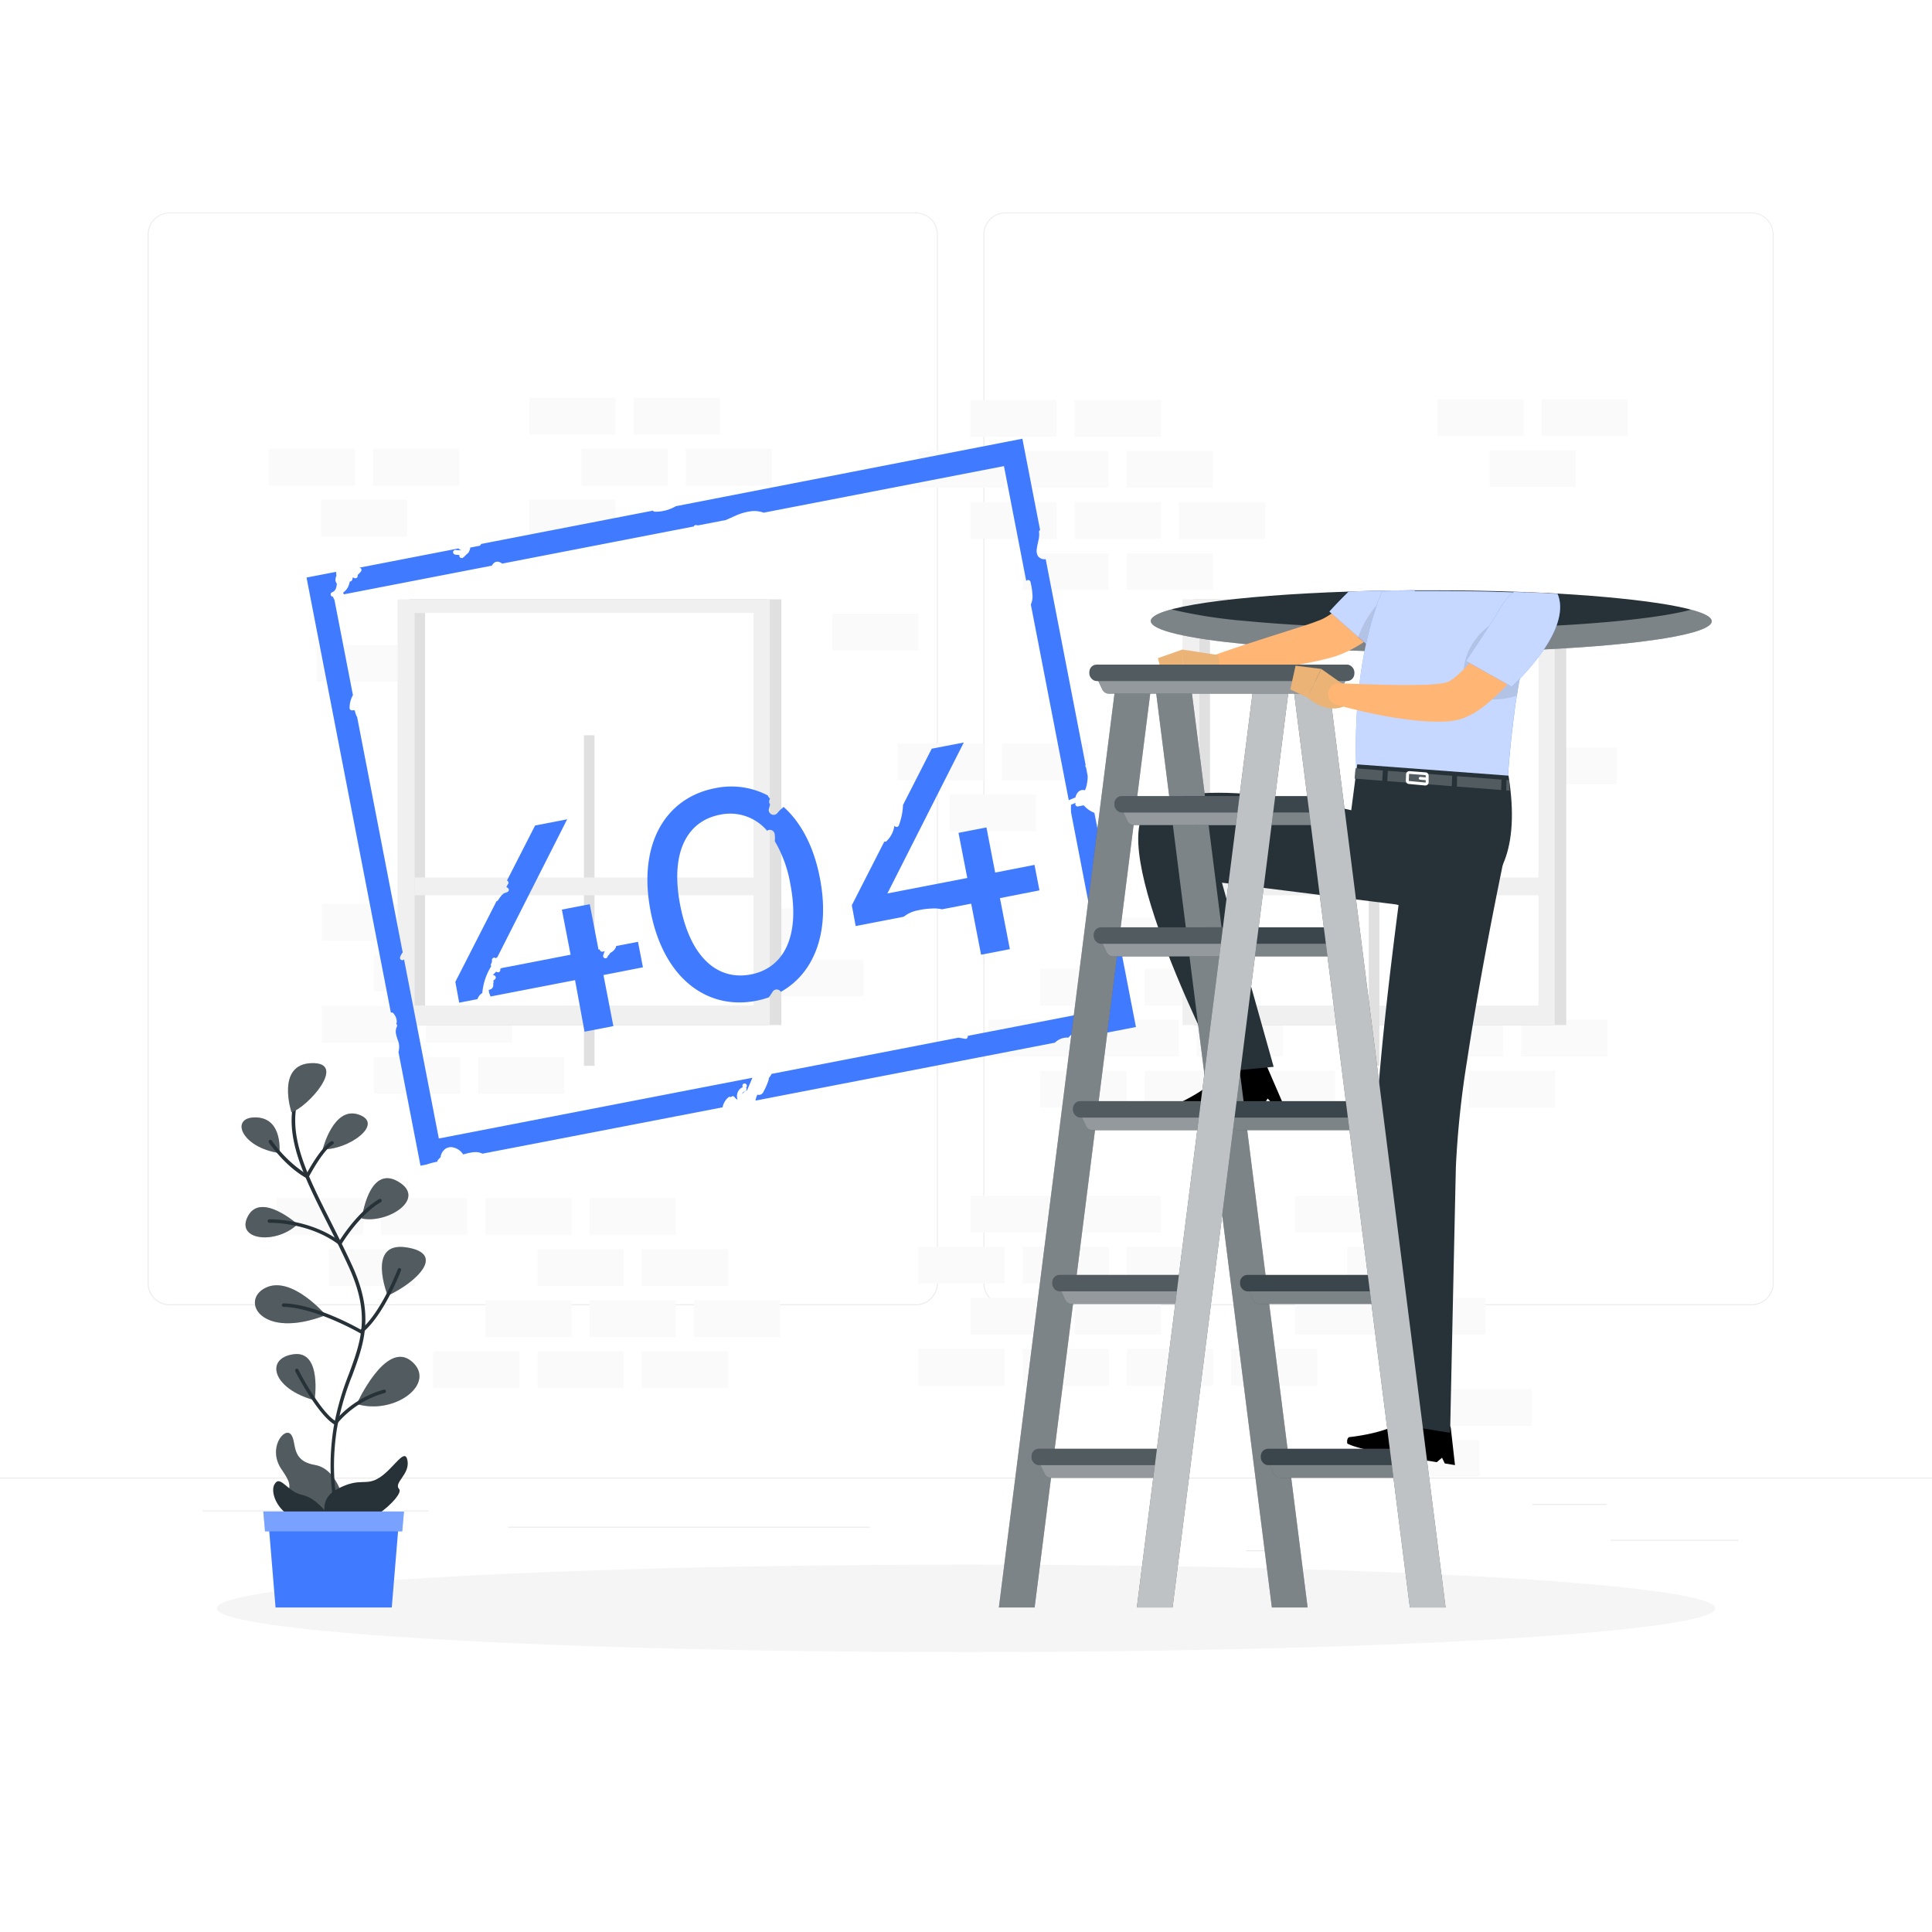 <?xml version="1.0" encoding="UTF-8"?>
<svg class="animated" id="freepik_stories-404-error-with-portals" xmlns="http://www.w3.org/2000/svg" viewBox="0 0 500 500" version="1.1" xmlns:xlink="http://www.w3.org/1999/xlink" xmlns:svgjs="http://svgjs.com/svgjs"><style>svg#freepik_stories-404-error-with-portals:not(.animated) .animable {opacity: 0;}svg#freepik_stories-404-error-with-portals.animated #freepik--speech-bubble--inject-51 {animation: 0.5s 1 forwards cubic-bezier(.36,-0.01,.5,1.38) fadeIn,3s Infinite  linear floating;animation-delay: 2s,2.5s;opacity: 0}svg#freepik_stories-404-error-with-portals.animated #freepik--character-part-2--inject-51 {animation: 1s 1 forwards cubic-bezier(.36,-0.01,.5,1.38) slideUp;animation-delay: 0s;}svg#freepik_stories-404-error-with-portals.animated #freepik--character-part-1--inject-51 {animation: 1s 1 forwards cubic-bezier(.36,-0.01,.5,1.38) slideUp;animation-delay: 1.0s;opacity: 0}            @keyframes fadeIn {                0% {                    opacity: 0;                }                100% {                    opacity: 1;                }            }                    @keyframes floating {                0% {                    opacity: 1;                    transform: translateY(0px);                }                50% {                    transform: translateY(-10px);                }                100% {                    opacity: 1;                    transform: translateY(0px);                }            }                    @keyframes slideUp {                0% {                    opacity: 0;                    transform: translateY(30px);                }                100% {                    opacity: 1;                    transform: inherit;                }            }        .animator-hidden { display: none; }</style><g id="freepik--background-complete--inject-51" class="animable" style="transform-origin: 250px 228.23px;"><rect y="382.4" width="500" height="0.25" style="fill: rgb(235, 235, 235); transform-origin: 250px 382.525px;" id="ellgfhn92bp7" class="animable"></rect><rect x="416.78" y="398.49" width="33.12" height="0.25" style="fill: rgb(235, 235, 235); transform-origin: 433.34px 398.615px;" id="elfdf9m0r7rn6" class="animable"></rect><rect x="322.53" y="401.21" width="8.69" height="0.25" style="fill: rgb(235, 235, 235); transform-origin: 326.875px 401.335px;" id="el2fj9j4dd2yv" class="animable"></rect><rect x="396.59" y="389.21" width="19.19" height="0.25" style="fill: rgb(235, 235, 235); transform-origin: 406.185px 389.335px;" id="el39lbkkumchj" class="animable"></rect><rect x="52.46" y="390.89" width="43.19" height="0.25" style="fill: rgb(235, 235, 235); transform-origin: 74.055px 391.015px;" id="elsevailpb73b" class="animable"></rect><rect x="104.56" y="390.89" width="6.33" height="0.25" style="fill: rgb(235, 235, 235); transform-origin: 107.725px 391.015px;" id="el9p9gg3r9srb" class="animable"></rect><rect x="131.47" y="395.11" width="93.68" height="0.25" style="fill: rgb(235, 235, 235); transform-origin: 178.31px 395.235px;" id="el7torana5efa" class="animable"></rect><path d="M237,337.8H43.91a5.71,5.71,0,0,1-5.7-5.71V60.66A5.71,5.71,0,0,1,43.91,55H237a5.71,5.71,0,0,1,5.71,5.71V332.09A5.71,5.71,0,0,1,237,337.8ZM43.91,55.2a5.46,5.46,0,0,0-5.45,5.46V332.09a5.46,5.46,0,0,0,5.45,5.46H237a5.47,5.47,0,0,0,5.46-5.46V60.66A5.47,5.47,0,0,0,237,55.2Z" style="fill: rgb(235, 235, 235); transform-origin: 140.46px 196.4px;" id="el1tunyf7l1mn" class="animable"></path><path d="M453.31,337.8H260.21a5.72,5.72,0,0,1-5.71-5.71V60.66A5.72,5.72,0,0,1,260.21,55h193.1A5.71,5.71,0,0,1,459,60.66V332.09A5.71,5.71,0,0,1,453.31,337.8ZM260.21,55.2a5.47,5.47,0,0,0-5.46,5.46V332.09a5.47,5.47,0,0,0,5.46,5.46h193.1a5.47,5.47,0,0,0,5.46-5.46V60.66a5.47,5.47,0,0,0-5.46-5.46Z" style="fill: rgb(235, 235, 235); transform-origin: 356.75px 196.4px;" id="elqgknpjbvten" class="animable"></path><rect x="336.71" y="237.51" width="22.3" height="9.49" style="fill: rgb(250, 250, 250); transform-origin: 347.86px 242.255px;" id="elprguiec989" class="animable"></rect><rect x="309.73" y="237.51" width="22.3" height="9.49" style="fill: rgb(250, 250, 250); transform-origin: 320.88px 242.255px;" id="ell5klc1g1ij" class="animable"></rect><rect x="282.75" y="237.51" width="22.3" height="9.49" style="fill: rgb(250, 250, 250); transform-origin: 293.9px 242.255px;" id="elutt8u8hi7qa" class="animable"></rect><rect x="350.2" y="250.72" width="22.3" height="9.49" style="fill: rgb(250, 250, 250); transform-origin: 361.35px 255.465px;" id="ely3pm4pc1xq" class="animable"></rect><rect x="323.22" y="250.72" width="22.3" height="9.49" style="fill: rgb(250, 250, 250); transform-origin: 334.37px 255.465px;" id="el9b2r2owjwfc" class="animable"></rect><rect x="296.24" y="250.72" width="22.3" height="9.49" style="fill: rgb(250, 250, 250); transform-origin: 307.39px 255.465px;" id="elf46a7gesb3j" class="animable"></rect><rect x="269.26" y="250.72" width="22.3" height="9.49" style="fill: rgb(250, 250, 250); transform-origin: 280.41px 255.465px;" id="el4hqonx9f11x" class="animable"></rect><rect x="393.69" y="263.93" width="22.3" height="9.49" style="fill: rgb(250, 250, 250); transform-origin: 404.84px 268.675px;" id="elqqx8w2sgmk" class="animable"></rect><rect x="366.71" y="263.93" width="22.3" height="9.49" style="fill: rgb(250, 250, 250); transform-origin: 377.86px 268.675px;" id="el7p4ot2isohq" class="animable"></rect><rect x="309.73" y="263.93" width="22.3" height="9.49" style="fill: rgb(250, 250, 250); transform-origin: 320.88px 268.675px;" id="elwdw93y6f7d" class="animable"></rect><rect x="282.75" y="263.93" width="22.3" height="9.49" style="fill: rgb(250, 250, 250); transform-origin: 293.9px 268.675px;" id="eltyo8xkcmtu" class="animable"></rect><rect x="255.77" y="263.93" width="22.3" height="9.49" style="fill: rgb(250, 250, 250); transform-origin: 266.92px 268.675px;" id="ele2jkyifd1bp" class="animable"></rect><rect x="380.2" y="277.13" width="22.3" height="9.49" style="fill: rgb(250, 250, 250); transform-origin: 391.35px 281.875px;" id="elys9c5d4zlr" class="animable"></rect><rect x="323.22" y="277.13" width="22.3" height="9.49" style="fill: rgb(250, 250, 250); transform-origin: 334.37px 281.875px;" id="el0xg47i61nu4" class="animable"></rect><rect x="296.24" y="277.13" width="22.3" height="9.49" style="fill: rgb(250, 250, 250); transform-origin: 307.39px 281.875px;" id="elb1olgcrqxmw" class="animable"></rect><rect x="269.26" y="277.13" width="22.3" height="9.49" style="fill: rgb(250, 250, 250); transform-origin: 280.41px 281.875px;" id="elcih7hmo5jo" class="animable"></rect><rect x="164.01" y="102.96" width="22.3" height="9.49" style="fill: rgb(250, 250, 250); transform-origin: 175.16px 107.705px;" id="elzf8e8ab8k5c" class="animable"></rect><rect x="137.03" y="102.96" width="22.3" height="9.49" style="fill: rgb(250, 250, 250); transform-origin: 148.18px 107.705px;" id="elupnv2nivmjc" class="animable"></rect><rect x="177.5" y="116.17" width="22.3" height="9.49" style="fill: rgb(250, 250, 250); transform-origin: 188.65px 120.915px;" id="elar5ut93hsst" class="animable"></rect><rect x="150.52" y="116.17" width="22.3" height="9.49" style="fill: rgb(250, 250, 250); transform-origin: 161.67px 120.915px;" id="ela5o531oxw6o" class="animable"></rect><rect x="96.56" y="116.17" width="22.3" height="9.49" style="fill: rgb(250, 250, 250); transform-origin: 107.71px 120.915px;" id="elu7afoqavxd" class="animable"></rect><rect x="69.58" y="116.17" width="22.3" height="9.49" style="fill: rgb(250, 250, 250); transform-origin: 80.73px 120.915px;" id="el0zlukg18pnr" class="animable"></rect><rect x="137.03" y="129.38" width="22.3" height="9.49" style="fill: rgb(250, 250, 250); transform-origin: 148.18px 134.125px;" id="eliujmptwbrzk" class="animable"></rect><rect x="382.64" y="180.26" width="22.3" height="9.49" style="fill: rgb(250, 250, 250); transform-origin: 393.79px 185.005px;" id="el72uighmosq7" class="animable"></rect><rect x="335.66" y="180.26" width="22.3" height="9.49" style="fill: rgb(250, 250, 250); transform-origin: 346.81px 185.005px;" id="elzs1zn7uhap" class="animable"></rect><rect x="396.14" y="193.47" width="22.3" height="9.49" style="fill: rgb(250, 250, 250); transform-origin: 407.29px 198.215px;" id="elivat7kqmpqm" class="animable"></rect><rect x="369.15" y="193.47" width="22.3" height="9.49" style="fill: rgb(250, 250, 250); transform-origin: 380.3px 198.215px;" id="elzydgj1vka1e" class="animable"></rect><rect x="138.94" y="166.94" width="22.3" height="9.49" style="fill: rgb(250, 250, 250); transform-origin: 150.09px 171.685px;" id="el21tglfon2y5" class="animable"></rect><rect x="81.95" y="166.94" width="22.3" height="9.49" style="fill: rgb(250, 250, 250); transform-origin: 93.1px 171.685px;" id="elquis1ymrjnn" class="animable"></rect><rect x="152.43" y="180.14" width="22.3" height="9.49" style="fill: rgb(250, 250, 250); transform-origin: 163.58px 184.885px;" id="el44kziu38x31" class="animable"></rect><rect x="115.44" y="180.14" width="22.3" height="9.49" style="fill: rgb(250, 250, 250); transform-origin: 126.59px 184.885px;" id="eltrr23i3dey" class="animable"></rect><rect x="382.64" y="206.68" width="22.3" height="9.49" style="fill: rgb(250, 250, 250); transform-origin: 393.79px 211.425px;" id="elyf903btekum" class="animable"></rect><rect x="335.66" y="206.68" width="22.3" height="9.49" style="fill: rgb(250, 250, 250); transform-origin: 346.81px 211.425px;" id="el7vrjt8swa2g" class="animable"></rect><rect x="83.07" y="129.38" width="22.3" height="9.49" style="fill: rgb(250, 250, 250); transform-origin: 94.22px 134.125px;" id="elb4emsdvvy7e" class="animable"></rect><rect x="398.99" y="103.32" width="22.3" height="9.49" style="fill: rgb(250, 250, 250); transform-origin: 410.14px 108.065px;" id="elokibhcdp7t" class="animable"></rect><rect x="372.01" y="103.32" width="22.3" height="9.49" style="fill: rgb(250, 250, 250); transform-origin: 383.16px 108.065px;" id="el6eozkkvja6t" class="animable"></rect><rect x="385.5" y="116.52" width="22.3" height="9.49" style="fill: rgb(250, 250, 250); transform-origin: 396.65px 121.265px;" id="el5x8k0zzn5j3" class="animable"></rect><rect x="278.12" y="103.53" width="22.3" height="9.49" style="fill: rgb(250, 250, 250); transform-origin: 289.27px 108.275px;" id="elaqu1wn3nir5" class="animable"></rect><rect x="251.14" y="103.53" width="22.3" height="9.49" style="fill: rgb(250, 250, 250); transform-origin: 262.29px 108.275px;" id="elt8l4q8iek5" class="animable"></rect><rect x="291.61" y="116.73" width="22.3" height="9.49" style="fill: rgb(250, 250, 250); transform-origin: 302.76px 121.475px;" id="elle3jp2m3ir" class="animable"></rect><rect x="264.63" y="116.73" width="22.3" height="9.49" style="fill: rgb(250, 250, 250); transform-origin: 275.78px 121.475px;" id="eli2ksqi7hf8" class="animable"></rect><rect x="237.65" y="116.73" width="22.3" height="9.49" style="fill: rgb(250, 250, 250); transform-origin: 248.8px 121.475px;" id="el1yf3r1ca8ed" class="animable"></rect><rect x="305.1" y="129.94" width="22.3" height="9.49" style="fill: rgb(250, 250, 250); transform-origin: 316.25px 134.685px;" id="elp4delh8ayd" class="animable"></rect><rect x="278.12" y="129.94" width="22.3" height="9.49" style="fill: rgb(250, 250, 250); transform-origin: 289.27px 134.685px;" id="eljwnh6uu2j0h" class="animable"></rect><rect x="251.14" y="129.94" width="22.3" height="9.49" style="fill: rgb(250, 250, 250); transform-origin: 262.29px 134.685px;" id="eli4thle05bl" class="animable"></rect><rect x="291.61" y="143.15" width="22.3" height="9.49" style="fill: rgb(250, 250, 250); transform-origin: 302.76px 147.895px;" id="elxpetut7pof" class="animable"></rect><rect x="264.63" y="143.15" width="22.3" height="9.49" style="fill: rgb(250, 250, 250); transform-origin: 275.78px 147.895px;" id="elbfhqqm4a7p6" class="animable"></rect><rect x="110.26" y="233.93" width="22.3" height="9.49" style="fill: rgb(250, 250, 250); transform-origin: 121.41px 238.675px;" id="elvd8y4pzxvhj" class="animable"></rect><rect x="83.27" y="233.93" width="22.3" height="9.49" style="fill: rgb(250, 250, 250); transform-origin: 94.42px 238.675px;" id="el6eahcmgdosx" class="animable"></rect><rect x="187.72" y="235.13" width="22.3" height="9.49" style="fill: rgb(250, 250, 250); transform-origin: 198.87px 239.875px;" id="elbt2d21gqy6g" class="animable"></rect><rect x="123.75" y="247.13" width="22.3" height="9.49" style="fill: rgb(250, 250, 250); transform-origin: 134.9px 251.875px;" id="el01h1ni4sq6x5" class="animable"></rect><rect x="96.76" y="247.13" width="22.3" height="9.49" style="fill: rgb(250, 250, 250); transform-origin: 107.91px 251.875px;" id="elg0nq58vz18" class="animable"></rect><rect x="201.21" y="248.34" width="22.3" height="9.49" style="fill: rgb(250, 250, 250); transform-origin: 212.36px 253.085px;" id="el27hnhpcyrb4" class="animable"></rect><rect x="174.22" y="248.34" width="22.3" height="9.49" style="fill: rgb(250, 250, 250); transform-origin: 185.37px 253.085px;" id="elqrs4c3zv68n" class="animable"></rect><rect x="245.82" y="205.64" width="22.3" height="9.49" style="fill: rgb(250, 250, 250); transform-origin: 256.97px 210.385px;" id="elctkuoqfk63r" class="animable"></rect><rect x="105.93" y="199.36" width="22.3" height="9.49" style="fill: rgb(250, 250, 250); transform-origin: 117.08px 204.105px;" id="elfhzsy1agvpu" class="animable"></rect><rect x="215.41" y="158.81" width="22.3" height="9.49" style="fill: rgb(250, 250, 250); transform-origin: 226.56px 163.555px;" id="elaarp9emvvq" class="animable"></rect><rect x="232.33" y="192.44" width="22.3" height="9.49" style="fill: rgb(250, 250, 250); transform-origin: 243.48px 197.185px;" id="elzommy6c9iri" class="animable"></rect><rect x="259.31" y="192.44" width="22.3" height="9.49" style="fill: rgb(250, 250, 250); transform-origin: 270.46px 197.185px;" id="elpoqkimxvkxb" class="animable"></rect><rect x="360.6" y="372.73" width="22.3" height="9.49" style="fill: rgb(250, 250, 250); transform-origin: 371.75px 377.475px;" id="el0h3zo1ck3tjj" class="animable"></rect><rect x="374.09" y="359.53" width="22.3" height="9.49" style="fill: rgb(250, 250, 250); transform-origin: 385.24px 364.275px;" id="el90xud6oq4wj" class="animable"></rect><rect x="110.26" y="260.34" width="22.3" height="9.49" style="fill: rgb(250, 250, 250); transform-origin: 121.41px 265.085px;" id="elqrmsd87cjw" class="animable"></rect><rect x="83.27" y="260.34" width="22.3" height="9.49" style="fill: rgb(250, 250, 250); transform-origin: 94.42px 265.085px;" id="elsfi6izcpvh8" class="animable"></rect><rect x="123.75" y="273.55" width="22.3" height="9.49" style="fill: rgb(250, 250, 250); transform-origin: 134.9px 278.295px;" id="elu39ws3hqt5b" class="animable"></rect><rect x="96.76" y="273.55" width="22.3" height="9.49" style="fill: rgb(250, 250, 250); transform-origin: 107.91px 278.295px;" id="elc3qkzljngbd" class="animable"></rect><rect x="152.6" y="310.08" width="22.3" height="9.49" style="fill: rgb(250, 250, 250); transform-origin: 163.75px 314.825px;" id="elvvlwd8jko5" class="animable"></rect><rect x="125.62" y="310.08" width="22.3" height="9.49" style="fill: rgb(250, 250, 250); transform-origin: 136.77px 314.825px;" id="elqm9qxtf7i8" class="animable"></rect><rect x="98.63" y="310.08" width="22.3" height="9.49" style="fill: rgb(250, 250, 250); transform-origin: 109.78px 314.825px;" id="el200nxo5rvguj" class="animable"></rect><rect x="71.65" y="310.08" width="22.3" height="9.49" style="fill: rgb(250, 250, 250); transform-origin: 82.8px 314.825px;" id="elmrbvga3wn9" class="animable"></rect><rect x="166.09" y="323.29" width="22.3" height="9.49" style="fill: rgb(250, 250, 250); transform-origin: 177.24px 328.035px;" id="eltz4f2w1jv4l" class="animable"></rect><rect x="139.11" y="323.29" width="22.3" height="9.49" style="fill: rgb(250, 250, 250); transform-origin: 150.26px 328.035px;" id="elpnnvwaptxkm" class="animable"></rect><rect x="85.14" y="323.29" width="22.3" height="9.49" style="fill: rgb(250, 250, 250); transform-origin: 96.29px 328.035px;" id="elsslzs3yi2y" class="animable"></rect><rect x="179.58" y="336.49" width="22.3" height="9.49" style="fill: rgb(250, 250, 250); transform-origin: 190.73px 341.235px;" id="el0zvmqqyet6u" class="animable"></rect><rect x="152.6" y="336.49" width="22.3" height="9.49" style="fill: rgb(250, 250, 250); transform-origin: 163.75px 341.235px;" id="ell9sb8sdr5up" class="animable"></rect><rect x="125.62" y="336.49" width="22.3" height="9.49" style="fill: rgb(250, 250, 250); transform-origin: 136.77px 341.235px;" id="elu4xvqsboa6o" class="animable"></rect><rect x="166.09" y="349.7" width="22.3" height="9.49" style="fill: rgb(250, 250, 250); transform-origin: 177.24px 354.445px;" id="ellet6ybdhg0i" class="animable"></rect><rect x="139.11" y="349.7" width="22.3" height="9.49" style="fill: rgb(250, 250, 250); transform-origin: 150.26px 354.445px;" id="elugbqn518c3n" class="animable"></rect><rect x="112.13" y="349.7" width="22.3" height="9.49" style="fill: rgb(250, 250, 250); transform-origin: 123.28px 354.445px;" id="elgf3uvmwxccu" class="animable"></rect><rect x="335.13" y="309.47" width="22.3" height="9.49" style="fill: rgb(250, 250, 250); transform-origin: 346.28px 314.215px;" id="el91cajmorlm" class="animable"></rect><rect x="278.15" y="309.47" width="22.3" height="9.49" style="fill: rgb(250, 250, 250); transform-origin: 289.3px 314.215px;" id="eldrxulhdz9v" class="animable"></rect><rect x="251.17" y="309.47" width="22.3" height="9.49" style="fill: rgb(250, 250, 250); transform-origin: 262.32px 314.215px;" id="ellx440l3u7ch" class="animable"></rect><rect x="348.63" y="322.68" width="22.3" height="9.49" style="fill: rgb(250, 250, 250); transform-origin: 359.78px 327.425px;" id="elc0u2mhmsvmr" class="animable"></rect><rect x="291.64" y="322.68" width="22.3" height="9.49" style="fill: rgb(250, 250, 250); transform-origin: 302.79px 327.425px;" id="el2iyeiyx7q7n" class="animable"></rect><rect x="264.66" y="322.68" width="22.3" height="9.49" style="fill: rgb(250, 250, 250); transform-origin: 275.81px 327.425px;" id="eld2j4eon71nb" class="animable"></rect><rect x="237.68" y="322.68" width="22.3" height="9.49" style="fill: rgb(250, 250, 250); transform-origin: 248.83px 327.425px;" id="els0yv593vf8i" class="animable"></rect><rect x="362.12" y="335.88" width="22.3" height="9.49" style="fill: rgb(250, 250, 250); transform-origin: 373.27px 340.625px;" id="elh02zvkono7" class="animable"></rect><rect x="335.13" y="335.88" width="22.3" height="9.49" style="fill: rgb(250, 250, 250); transform-origin: 346.28px 340.625px;" id="elmwtz3qzq9hn" class="animable"></rect><rect x="278.15" y="335.88" width="22.3" height="9.49" style="fill: rgb(250, 250, 250); transform-origin: 289.3px 340.625px;" id="elaqa7rc3x7p" class="animable"></rect><rect x="251.17" y="335.88" width="22.3" height="9.49" style="fill: rgb(250, 250, 250); transform-origin: 262.32px 340.625px;" id="elrnw05h631rn" class="animable"></rect><rect x="318.62" y="349.09" width="22.3" height="9.49" style="fill: rgb(250, 250, 250); transform-origin: 329.77px 353.835px;" id="elro802dgrjxo" class="animable"></rect><rect x="291.64" y="349.09" width="22.3" height="9.49" style="fill: rgb(250, 250, 250); transform-origin: 302.79px 353.835px;" id="elzjnhauo35z9" class="animable"></rect><rect x="264.66" y="349.09" width="22.3" height="9.49" style="fill: rgb(250, 250, 250); transform-origin: 275.81px 353.835px;" id="elzmbuyz1ba5m" class="animable"></rect><rect x="237.68" y="349.09" width="22.3" height="9.49" style="fill: rgb(250, 250, 250); transform-origin: 248.83px 353.835px;" id="elvy16m25qj9n" class="animable"></rect><g id="el1zcxpy99y6t"><rect x="309.03" y="155.11" width="96.32" height="110.17" style="fill: rgb(224, 224, 224); transform-origin: 357.19px 210.195px; transform: rotate(180deg);" class="animable"></rect></g><g id="ela7axfe3qnrb"><rect x="309.21" y="155.11" width="92.61" height="110.17" style="fill: rgb(224, 224, 224); transform-origin: 355.515px 210.195px; transform: rotate(180deg);" class="animable"></rect></g><g id="elt0fue7izbk"><rect x="306.03" y="155.11" width="96.32" height="110.17" style="fill: rgb(240, 240, 240); transform-origin: 354.19px 210.195px; transform: rotate(180deg);" class="animable"></rect></g><g id="elul8x76ro8t"><rect x="310.4" y="158.63" width="87.74" height="101.6" style="fill: rgb(255, 255, 255); transform-origin: 354.27px 209.43px; transform: rotate(180deg);" class="animable"></rect></g><g id="elfc9v6567x26"><rect x="310.4" y="158.63" width="2.74" height="101.6" style="fill: rgb(224, 224, 224); transform-origin: 311.77px 209.43px; transform: rotate(180deg);" class="animable"></rect></g><g id="elahxpfspoi5a"><rect x="354.24" y="190.29" width="2.74" height="85.54" style="fill: rgb(224, 224, 224); transform-origin: 355.61px 233.06px; transform: rotate(-90deg);" class="animable"></rect></g><g id="elij40nx6f30c"><rect x="310.4" y="227.09" width="89.21" height="4.6" style="fill: rgb(240, 240, 240); transform-origin: 355.005px 229.39px; transform: rotate(180deg);" class="animable"></rect></g><g id="eli8505jmmpgo"><rect x="105.9" y="155.11" width="96.32" height="110.17" style="fill: rgb(224, 224, 224); transform-origin: 154.06px 210.195px; transform: rotate(180deg);" class="animable"></rect></g><g id="el6qh5o55pr1d"><rect x="106.08" y="155.11" width="92.61" height="110.17" style="fill: rgb(224, 224, 224); transform-origin: 152.385px 210.195px; transform: rotate(180deg);" class="animable"></rect></g><g id="el0gvj03zytrxf"><rect x="102.9" y="155.11" width="96.32" height="110.17" style="fill: rgb(240, 240, 240); transform-origin: 151.06px 210.195px; transform: rotate(180deg);" class="animable"></rect></g><g id="elbs2cyuulu6c"><rect x="107.27" y="158.63" width="87.74" height="101.6" style="fill: rgb(255, 255, 255); transform-origin: 151.14px 209.43px; transform: rotate(180deg);" class="animable"></rect></g><g id="elm6epm7goxs9"><rect x="107.27" y="158.63" width="2.74" height="101.6" style="fill: rgb(224, 224, 224); transform-origin: 108.64px 209.43px; transform: rotate(180deg);" class="animable"></rect></g><g id="elx381vhf1i"><rect x="151.12" y="190.29" width="2.74" height="85.54" style="fill: rgb(224, 224, 224); transform-origin: 152.49px 233.06px; transform: rotate(-90deg);" class="animable"></rect></g><g id="el5ocays4imkg"><rect x="107.27" y="227.09" width="89.21" height="4.6" style="fill: rgb(240, 240, 240); transform-origin: 151.875px 229.39px; transform: rotate(180deg);" class="animable"></rect></g></g><g id="freepik--Shadow--inject-51" class="animable" style="transform-origin: 250px 416.24px;"><ellipse id="freepik--path--inject-51" cx="250" cy="416.24" rx="193.89" ry="11.32" style="fill: rgb(245, 245, 245); transform-origin: 250px 416.24px;" class="animable"></ellipse></g><g id="freepik--Plant--inject-51" class="animable" style="transform-origin: 86.355px 345.573px;"><path d="M89.38,390.41S88,380.24,81.49,379.13s-4.55-6-6.24-7.94-6.12,3.71-2.33,9.16.69,3.73,2.33,8.79S90,398.85,89.38,390.41Z" style="fill: rgb(38, 50, 56); transform-origin: 80.415px 382.933px;" id="elyit338vhwh" class="animable"></path><g id="eltlyjk00bjg8"><path d="M89.38,390.41S88,380.24,81.49,379.13s-4.55-6-6.24-7.94-6.12,3.71-2.33,9.16.69,3.73,2.33,8.79S90,398.85,89.38,390.41Z" style="fill: rgb(255, 255, 255); isolation: isolate; opacity: 0.2; transform-origin: 80.415px 382.933px;" class="animable"></path></g><path d="M89.11,397.47a.45.45,0,0,1-.41-.25c0-.11-5-10.69-2.4-27.55a70.69,70.69,0,0,1,4-14.09c3.15-8.58,5.63-15.36-.05-27.74-1.8-3.92-3.64-7.57-5.42-11.1-6.68-13.26-11.95-23.73-8-34.34a.45.45,0,0,1,.58-.26.43.43,0,0,1,.27.57c-3.79,10.24,1.41,20.56,8,33.62,1.78,3.54,3.62,7.2,5.43,11.13,5.84,12.72,3.17,20,.08,28.43a68.49,68.49,0,0,0-4,13.92c-2.57,16.56,2.28,26.91,2.33,27a.45.45,0,0,1-.21.6A.48.48,0,0,1,89.11,397.47Z" style="fill: rgb(38, 50, 56); transform-origin: 85.019px 339.79px;" id="elub3628lm2n" class="animable"></path><path d="M85.36,395s-4.21-6.34,1.86-9.6,7.29-.63,11-3,6.6-8,7.24-4.39-3.69,5.71-2.16,7.37S93.13,397.84,85.36,395Z" style="fill: rgb(38, 50, 56); transform-origin: 94.732px 386.153px;" id="el42wcceb1n6t" class="animable"></path><path d="M75.43,287.85s-4.09-12.45,5.23-12.71S79.7,286.52,75.43,287.85Z" style="fill: rgb(38, 50, 56); transform-origin: 79.493px 281.493px;" id="el9zmgkzn4kvu" class="animable"></path><path d="M83.53,297.43s2.78-11.33,9.39-8.94S90.12,297.64,83.53,297.43Z" style="fill: rgb(38, 50, 56); transform-origin: 89.351px 292.797px;" id="ele4gnvstznhe" class="animable"></path><path d="M72.31,298.41s1-9-6-9.22S62.39,297,72.31,298.41Z" style="fill: rgb(38, 50, 56); transform-origin: 67.438px 293.798px;" id="elgcrzi0yaj5t" class="animable"></path><path d="M77,316.84s-9.42-8.4-12.81-2.15S71.28,322.24,77,316.84Z" style="fill: rgb(38, 50, 56); transform-origin: 70.265px 316.303px;" id="elh0s5lpoukx" class="animable"></path><path d="M93.64,315.35s1.77-14,9.38-9.57S100.27,316.75,93.64,315.35Z" style="fill: rgb(38, 50, 56); transform-origin: 99.669px 310.228px;" id="elv6d4csfdfe" class="animable"></path><path d="M100.34,335.32s-5.62-14.09,4.82-12.5S107.71,331.9,100.34,335.32Z" style="fill: rgb(38, 50, 56); transform-origin: 104.512px 329.007px;" id="elbp0plyi3izk" class="animable"></path><path d="M84.32,340.35S75.51,330,68.77,333.26,67.54,346.87,84.32,340.35Z" style="fill: rgb(38, 50, 56); transform-origin: 75.144px 337.544px;" id="elatnix3mkudl" class="animable"></path><path d="M92.32,363.36s7.51-16.68,14.19-11.06S102.25,366.32,92.32,363.36Z" style="fill: rgb(38, 50, 56); transform-origin: 100.44px 357.559px;" id="elgw7hpscelqj" class="animable"></path><path d="M81.41,362.38s2-12.94-5.45-11.9S70.48,359.44,81.41,362.38Z" style="fill: rgb(38, 50, 56); transform-origin: 76.583px 356.4px;" id="el9qo1vbuo08d" class="animable"></path><g id="el75kf3sne80b"><g style="isolation: isolate; opacity: 0.2; transform-origin: 86.355px 319.555px;" class="animable"><path d="M75.43,287.85s-4.09-12.45,5.23-12.71S79.7,286.52,75.43,287.85Z" style="fill: rgb(255, 255, 255); transform-origin: 79.493px 281.493px;" id="el716vy8ymgei" class="animable"></path><path d="M83.53,297.43s2.78-11.33,9.39-8.94S90.12,297.64,83.53,297.43Z" style="fill: rgb(255, 255, 255); transform-origin: 89.351px 292.797px;" id="elehpyp1wcy4" class="animable"></path><path d="M72.31,298.41s1-9-6-9.22S62.39,297,72.31,298.41Z" style="fill: rgb(255, 255, 255); transform-origin: 67.438px 293.798px;" id="el1nsa2b9xp2i" class="animable"></path><path d="M77,316.84s-9.42-8.4-12.81-2.15S71.28,322.24,77,316.84Z" style="fill: rgb(255, 255, 255); transform-origin: 70.265px 316.303px;" id="elxp2f9zsfeli" class="animable"></path><path d="M93.64,315.35s1.77-14,9.38-9.57S100.27,316.75,93.64,315.35Z" style="fill: rgb(255, 255, 255); transform-origin: 99.669px 310.228px;" id="elto71usodj3a" class="animable"></path><path d="M100.34,335.32s-5.62-14.09,4.82-12.5S107.71,331.9,100.34,335.32Z" style="fill: rgb(255, 255, 255); transform-origin: 104.512px 329.007px;" id="eldyybutv26ms" class="animable"></path><path d="M84.32,340.35S75.51,330,68.77,333.26,67.54,346.87,84.32,340.35Z" style="fill: rgb(255, 255, 255); transform-origin: 75.144px 337.544px;" id="elpew4q7rhhic" class="animable"></path><path d="M92.32,363.36s7.51-16.68,14.19-11.06S102.25,366.32,92.32,363.36Z" style="fill: rgb(255, 255, 255); transform-origin: 100.44px 357.559px;" id="elmh57079hrmh" class="animable"></path><path d="M81.41,362.38s2-12.94-5.45-11.9S70.48,359.44,81.41,362.38Z" style="fill: rgb(255, 255, 255); transform-origin: 76.583px 356.4px;" id="elk7coiq49p" class="animable"></path></g></g><path d="M79.47,304.92a.51.51,0,0,1-.22-.05c-5.52-3.09-9.49-8.93-9.65-9.17a.45.45,0,0,1,.12-.63.46.46,0,0,1,.63.12,32.63,32.63,0,0,0,8.94,8.66c.84-1.56,3.87-6.94,6.4-8.46a.45.45,0,1,1,.47.77c-2.69,1.61-6.26,8.45-6.29,8.52a.45.45,0,0,1-.27.22A.32.32,0,0,1,79.47,304.92Z" style="fill: rgb(38, 50, 56); transform-origin: 77.949px 299.957px;" id="el8b1hr1q5izq" class="animable"></path><path d="M88,322.23a.42.42,0,0,1-.27-.09c-7.85-5.93-17.88-5.68-18-5.68a.48.48,0,0,1-.47-.44.45.45,0,0,1,.44-.46c.1,0,10.11-.26,18.15,5.56,1.05-1.67,5.08-7.74,10.26-10.79a.45.45,0,0,1,.46.78c-5.71,3.36-10.16,10.82-10.2,10.9a.46.46,0,0,1-.3.21Z" style="fill: rgb(38, 50, 56); transform-origin: 84.026px 316.249px;" id="elhl5i96se4vi" class="animable"></path><path d="M93.45,345.1a.46.46,0,0,1-.23-.06c-.11-.07-11.58-6.66-19.87-6.82a.46.46,0,0,1,0-.91c7.9.16,18.19,5.75,20,6.79,5.32-4.49,9.55-15.5,9.59-15.61a.45.45,0,1,1,.84.32c-.18.47-4.48,11.68-10.1,16.19A.48.48,0,0,1,93.45,345.1Z" style="fill: rgb(38, 50, 56); transform-origin: 88.388px 336.64px;" id="elmwvpj3lxcl" class="animable"></path><path d="M86.81,368.74a.49.49,0,0,1-.23-.06c-4.33-2.48-9.93-13.33-10.16-13.79a.45.45,0,0,1,.8-.42c0,.11,5.41,10.5,9.48,13.22a25.79,25.79,0,0,1,12.6-8.05.45.45,0,0,1,.56.3.46.46,0,0,1-.3.57,24.65,24.65,0,0,0-12.38,8A.47.47,0,0,1,86.81,368.74Z" style="fill: rgb(38, 50, 56); transform-origin: 88.124px 361.484px;" id="elgrynym5sx45" class="animable"></path><path d="M86,393.48s-3.61-5.74-7.68-6.56-5.83-5.51-7.33-2.69S73.63,396.41,86,393.48Z" style="fill: rgb(38, 50, 56); transform-origin: 78.348px 388.689px;" id="elbojs8fv1n8" class="animable"></path><polygon points="71.31 416.01 101.39 416.01 103.4 391.72 69.3 391.72 71.31 416.01" style="fill: rgb(64, 123, 255); transform-origin: 86.35px 403.865px;" id="elsfkjrod0rxs" class="animable"></polygon><polygon points="68.59 396.32 104.1 396.32 104.56 391.17 68.14 391.17 68.59 396.32" style="fill: rgb(64, 123, 255); transform-origin: 86.35px 393.745px;" id="elc8lq04nwvw" class="animable"></polygon><g id="el8h5ze9fzzep"><polygon points="68.59 396.32 104.1 396.32 104.56 391.17 68.14 391.17 68.59 396.32" style="fill: rgb(255, 255, 255); opacity: 0.3; transform-origin: 86.35px 393.745px;" class="animable"></polygon></g></g><g id="freepik--Frame--inject-51" class="animable" style="transform-origin: 186.655px 207.61px;"><path d="M280.47,208.42l-1.52.29a.61.61,0,0,1-.51-1l.06,0c-.43.19-.86.38-1.31.55a18.12,18.12,0,0,0,0,2L287,261l-36.54,7.08a.78.78,0,0,1,0,.22.61.61,0,0,1-.65.55c-.59-.11-1.19-.22-1.79-.3l-48.38,9.38a.57.57,0,0,1-.08.24,7.66,7.66,0,0,1-.61.88,1,1,0,0,1-.06.53,17.7,17.7,0,0,1-1.45,3.23,1.33,1.33,0,0,1-.8.53,1.13,1.13,0,0,1-.63-.05,6.68,6.68,0,0,0-.5,1.55l77.52-15,.07-.09a4.48,4.48,0,0,1,3.4-1.21,6.13,6.13,0,0,1,1.55-1.3,1.89,1.89,0,0,1,1.8-.15,1.93,1.93,0,0,1,.83,1,22,22,0,0,1,2.3-.16l11-2.14-10.75-55.43A7,7,0,0,1,280.47,208.42Z" style="fill: rgb(64, 123, 255); transform-origin: 244.745px 246.275px;" id="elzmh0qsga4y" class="animable"></path><path d="M180.26,135.91l.36.07,7.23-1.4c.8-.35,1.59-.72,2.36-1.05a13.89,13.89,0,0,1,4.62-1.27,7.35,7.35,0,0,1,2.81.42l62.18-12.05,5.77,29.74a.61.61,0,0,1,1.09.2,17.3,17.3,0,0,1,.54,4,5.34,5.34,0,0,1-.44,1.88l9.81,50.63c.59-.22,1.17-.46,1.75-.72a2.6,2.6,0,0,1,1.11-1.73,1.87,1.87,0,0,1,1.34-.1,7.24,7.24,0,0,0,.5-1.64,9.45,9.45,0,0,0,.19-2.09l-.39-2.05c0-.11-.09-.21-.14-.31a.53.53,0,0,1,0-.5l-10.32-53.22a.57.57,0,0,1-.18,0,2,2,0,0,1-1.87-.87,3,3,0,0,1-.25-1.88c.1-.75.29-1.49.44-2.23a5.86,5.86,0,0,0,.14-2,.55.55,0,0,1,.26-.59l-4.58-23.61L174.92,131a10.56,10.56,0,0,1-5.49,1.43.54.54,0,0,1-.44-.28l-44.49,8.63a.64.64,0,0,1-.47.48l-2.34.45a1.93,1.93,0,0,1-.31,1,.56.56,0,0,1-.19.36,5.66,5.66,0,0,0-.44.4c-.27.25-.53.52-.81.76a.77.77,0,0,1-.34.19.62.62,0,0,1-.57-.2.64.64,0,0,1-.15-.44.85.85,0,0,1,0-.17c-.36,0-.72,0-1.07-.09a.62.62,0,0,1-.55-.65.6.6,0,0,1,.64-.55,8.75,8.75,0,0,0,1.14.09h.3a.57.57,0,0,0,.13,0h0a1.25,1.25,0,0,1-.76-.41.35.35,0,0,1,0-.08l-25.76,5a.72.72,0,0,1,.34.09.61.61,0,0,1,.16.83,5.57,5.57,0,0,1-.69.76l-.07.08h0c0-.05.06,0,0,0a1.67,1.67,0,0,0-.12.16s0,.08,0,.11a.36.36,0,0,0,0,.1.13.13,0,0,0,0,.06.62.62,0,0,1-.94.45l0,0h0a.58.58,0,0,0-.17-.06,1.39,1.39,0,0,0-.19-.06,1.53,1.53,0,0,1-.22.8.56.56,0,0,1-.52.24,5.41,5.41,0,0,1-.56,1.61,4.15,4.15,0,0,1-1.2,1.3l0,0a2,2,0,0,1,.24.42l38.3-7.42,0-.06a2.64,2.64,0,0,1,.62-.71,1.33,1.33,0,0,1,1.16-.21,2.78,2.78,0,0,1,.87.45l49.59-9.61A.6.6,0,0,1,180.26,135.91Z" style="fill: rgb(64, 123, 255); transform-origin: 185.126px 160.31px;" id="elve29ar5gam" class="animable"></path><path d="M113.57,294.64l-9-46.35a.6.6,0,0,1-.65.17.6.6,0,0,1-.37-.76,3.91,3.91,0,0,1,.67-1.21L92.43,185.58l-.11-.19a6.07,6.07,0,0,1-.51-1.56,4.22,4.22,0,0,0-.62,0,.61.61,0,0,1-.71-.64,6.47,6.47,0,0,1,.86-3.29l-4.78-24.64a3.17,3.17,0,0,1-.21-.41l-.24-.45a.54.54,0,0,1-.47-.3.6.6,0,0,1,.27-.8,2,2,0,0,0,.67-.43,2,2,0,0,0,.33-.52,4,4,0,0,0,.25-1.32,1.93,1.93,0,0,1-.32-.68,2.26,2.26,0,0,1,.09-1,.45.45,0,0,1,.13-.22c0-.38-.06-.76-.08-1.14l-7.65,1.48,21.83,112.62a.5.5,0,0,1,.65.16,3.28,3.28,0,0,1,.87,2.25,2.43,2.43,0,0,1-.14.48.57.57,0,0,1,.2.66,2.92,2.92,0,0,0-.27,1.86,12.06,12.06,0,0,0,.51,1.75,4.65,4.65,0,0,1,.14,3l5.7,29.43,1.62-.32a23.24,23.24,0,0,1,2.78-.73.5.5,0,0,1,.09-.4,9.2,9.2,0,0,1,.76-.78.65.65,0,0,1,0-.31,3.26,3.26,0,0,1,1.11-1.76,2.56,2.56,0,0,1,1.74-.49,4.08,4.08,0,0,1,2.94,1.87c1.64-.4,3.41-1,5-.19l62.16-12a2.73,2.73,0,0,1,.1-.48,4.58,4.58,0,0,1,1.37-2.09.59.59,0,0,1,.7-.05.54.54,0,0,1,.92,0l.25.3.11.1h0l.19.13,0,0h0l.21.1a2.85,2.85,0,0,1,0-1.78,2.51,2.51,0,0,1,1.38-1.46.59.59,0,0,1,.36-.93.61.61,0,0,1,.47,1.07l.07.08a.6.6,0,0,1-.27.8l-.23.11-.13.07s0,0,0,0l-.07.05-.16.14,0,0,0,0-.06.07-.1.15,0,.06a1.66,1.66,0,0,0-.06.16h0a3.82,3.82,0,0,1,.69-.7,2.48,2.48,0,0,1,.56-.29c.49-1.08.95-2.18,1.41-3.26Z" style="fill: rgb(64, 123, 255); transform-origin: 137.03px 224.835px;" id="elqt22hu3cfj" class="animable"></path></g><g id="freepik--Number--inject-51" class="animable" style="transform-origin: 193.425px 229.58px;"><path d="M128.35,248a1.43,1.43,0,0,1,.37-.29l18.06-35.68-8.3,1.61-7.28,14.25a.5.5,0,0,1,.13.05.61.61,0,0,1,.16.83c-.17.25-.3.52-.45.78.13.08.25.18.38.25a.6.6,0,0,1,.25.62.61.61,0,0,1-.47.47L131,231l-.05,0-.06,0-.39.18-.09,0h0l-.14.11-.31.27-.16.17h0l-.07.08-.28.36c-.2.27-.38.55-.57.83a.62.62,0,0,1-.39.25l-10.65,20.86,1,5.38,4.73-.92a3.07,3.07,0,0,1,.74-1.19,2.94,2.94,0,0,1,.52-.39.41.41,0,0,1,0-.11,15.59,15.59,0,0,1,2.3-6.82.62.62,0,0,1,0-.67,1.47,1.47,0,0,0,.18-.94A.62.62,0,0,1,128.35,248Z" style="fill: rgb(64, 123, 255); transform-origin: 132.31px 235.76px;" id="elhoosvzh3ymj" class="animable"></path><path d="M159.46,244.83a1.11,1.11,0,0,1-.12.43,2.92,2.92,0,0,1-1.37,1.32c-.12.18-.25.35-.36.52a.56.56,0,0,1-.26.2c0,.09-.07.19-.09.28a.6.6,0,1,1-1.13-.4,6.37,6.37,0,0,1,.38-1l-.57.11a.61.61,0,0,1-.7-.47.22.22,0,0,1,0-.14l-.35.07L152.63,234l-7.22,1.4,2.26,11.68-17.87,3.46c-.12.06-.23.15-.35.22l0,.08a.6.6,0,0,1-1,.61,6.82,6.82,0,0,0-.91.95.58.58,0,0,1,.59.17.59.59,0,0,1,0,.84l-.48.4a.65.65,0,0,1,0,.67h0v0l0,.07v0a.41.41,0,0,0,0,.11c0,.14,0,.29,0,.44a1.12,1.12,0,0,1-.33.71,1.51,1.51,0,0,1-.77.35h-.07a8.67,8.67,0,0,0,.13.89,4.36,4.36,0,0,1,.32.85l21.89-4.24L151.28,267l7.46-1.44-2.56-13.22,10.21-2-1.28-6.6Z" style="fill: rgb(64, 123, 255); transform-origin: 146.435px 250.5px;" id="eljgvvymesvhq" class="animable"></path><path d="M202.8,208.83l-.48.42c-.23.2-.45.4-.66.61l-.27.3,0,0-.15.18a1.25,1.25,0,0,1-2.21-1.12l.28-1.06s-.08-.08-.11-.14a1,1,0,0,1-.12-.49,1,1,0,0,1,.06-.48c0-.12.09-.24.14-.36a2.77,2.77,0,0,1-.54-.73l0-.08A20.32,20.32,0,0,0,185,204c-12.6,2.44-20,14.25-16.64,31.76s14.7,25.69,27.3,23.25a22,22,0,0,0,3.33-.91c.35-.5.7-1,1-1.49a1.24,1.24,0,0,1,2.09.08c8.47-4.72,12.87-15.19,10.11-29.43C210.62,219,207.24,212.8,202.8,208.83Zm-8.46,43.35c-8.45,1.64-15.63-4.14-18.3-17.9s1.83-21.8,10.28-23.43A12.53,12.53,0,0,1,198.53,215a1.45,1.45,0,0,1,.47-.22,1.27,1.27,0,0,1,1.47,1,6.89,6.89,0,0,1,.05,1.92,32.66,32.66,0,0,1,4,11C207.21,242.51,202.71,250.56,194.34,252.18Z" style="fill: rgb(64, 123, 255); transform-origin: 190.281px 231.488px;" id="elqy2gtzpk5gq" class="animable"></path><path d="M257.55,225.82l-2.26-11.68-7.23,1.4,2.27,11.68-20.67,4,19.77-39.06-8.3,1.6-7.43,14.56a16.6,16.6,0,0,1-1.09,5.31.61.61,0,0,1-1.13,0,6.8,6.8,0,0,1-2.06,4.06.54.54,0,0,1-.56.11l-8.41,16.48,1,5.38,12.44-2.41a8.18,8.18,0,0,1,3.65-1.65,18.68,18.68,0,0,1,3.57-.47,9,9,0,0,1,2.69.2l7.54-1.46,2.56,13.21,7.45-1.44-2.56-13.21,10.22-2-1.28-6.6Z" style="fill: rgb(64, 123, 255); transform-origin: 244.73px 219.62px;" id="el7nq7uc3c0l9" class="animable"></path></g><g id="freepik--Text--inject-51" class="animable animator-hidden" style="transform-origin: 180.065px 174.615px;"><path d="M120.1,193.81l-1.18-6.08,12.2-2.36-.92-4.73L118,183l-1.1-5.71,13.81-2.67-1-4.88-19.85,3.85,1.7,8.76a2.53,2.53,0,0,1,.79.63,3.05,3.05,0,0,1,.65,1.66c.13,1.25-.18,2.54,0,3.75a.53.53,0,0,1-.2.55L115,199.86l20.34-3.94L134.4,191Z" style="fill: rgb(64, 123, 255); transform-origin: 122.6px 184.8px;" id="elzvxqjy3axng" class="animable"></path><path d="M155.92,183.17a8.65,8.65,0,0,0,3.85-9,.63.63,0,0,1-.38.19.59.59,0,0,1-.57-.33,3.69,3.69,0,0,1-.27-1c0-.05,0-.09,0-.14a2.13,2.13,0,0,1-.39-.8.62.62,0,0,1,.48-.7.45.45,0,0,1,.36.06c-1.91-4.27-6.51-6.17-12.53-5l-11.37,2.2,1.54,7.93a.51.51,0,0,1,.27.27,18.11,18.11,0,0,1,1.78,6.27.62.62,0,0,1-.48.7.5.5,0,0,1-.17,0L140.19,195l6.08-1.18-1.42-7.31,5.59-1.09,6.48,6.34,6.53-1.27Zm-7.06-2.49-5,1-1.78-9.15,5-1c3.71-.72,5.92.6,6.48,3.49S152.58,180,148.86,180.68Z" style="fill: rgb(64, 123, 255); transform-origin: 149.275px 180.555px;" id="elw637nb57o4l" class="animable"></path><path d="M183.51,177.82a8.68,8.68,0,0,0,3.79-9.34c-1.14-5.89-6.23-8.68-13.25-7.32l-11.37,2.21,5.09,26.26,6.08-1.17-1.42-7.32,5.59-1.09,6.49,6.34,6.53-1.27Zm-7.06-2.48-5,1-1.77-9.16,4.95-1c.31-.06.61-.1.89-.13l.19-.16a2.16,2.16,0,0,1,.1-.44.88.88,0,0,1,.86-.57,2.33,2.33,0,0,1,1,.34.58.58,0,0,1,.19-.15,2.86,2.86,0,0,1,.07-.57.6.6,0,0,1,1.13.4c-.12.46.1.87.06,1.34a.93.93,0,0,1-.1.32,4.25,4.25,0,0,1,2.08,3.12C181.7,172.53,180.16,174.62,176.45,175.34Z" style="fill: rgb(64, 123, 255); transform-origin: 176.86px 175.225px;" id="elaaydwetlb5k" class="animable"></path><path d="M212.28,156.09l-.31.08a1,1,0,0,0-.21.1.27.27,0,0,0-.08.07v0a.69.69,0,0,1-.34.22.6.6,0,0,1-.45-.1.53.53,0,0,1-.25-.38.6.6,0,0,1,.09-.45s.06-.05.08-.08a15.76,15.76,0,0,0-7.92-.43c-8.3,1.61-13.25,8.57-11.74,16.37s8.71,12.41,17,10.8,13.26-8.53,11.74-16.37A13.32,13.32,0,0,0,212.28,156.09Zm-5.12,21a8.56,8.56,0,0,1-3.26-16.81,8.84,8.84,0,0,1,3.4,0c0-.14.09-.28.14-.4a.6.6,0,0,1,.69-.38.54.54,0,0,1,.44.45l.35-.09c.08-.25.16-.49.23-.74s.08-.29.11-.43a1.6,1.6,0,0,0,.05-.21l0-.07h0l.06-.36v-.13c-.06-.4.36-.88.79-.67l1.19.57a.62.62,0,0,1,.36.77,3.66,3.66,0,0,0-.18.46c0,.05,0,.11-.05.16v0s0,0,0,.07a4.36,4.36,0,0,0,0,.72,8.82,8.82,0,0,1-.1,1.7.52.52,0,0,1,0,.41.42.42,0,0,1-.11.18,8.94,8.94,0,0,1,2.51,4.77A8.16,8.16,0,0,1,207.16,177.09Z" style="fill: rgb(64, 123, 255); transform-origin: 205.521px 168.707px;" id="ela6c42axdb2b" class="animable"></path><path d="M246.66,157.75a.38.38,0,0,0-.1,0,2,2,0,0,1-.65-.38,3.19,3.19,0,0,1-.31.44.62.62,0,0,1-.83.16.6.6,0,0,1-.16-.83,5.78,5.78,0,0,0,1.08-2.74c-2-4.06-6.51-5.83-12.38-4.69l-11.37,2.2L227,178.15l6.08-1.18-1.42-7.32,5.59-1.08,6.49,6.33,6.53-1.26-7.53-7.3A8.62,8.62,0,0,0,246.66,157.75Zm-10.95,6.1-5,1L229,155.65l5-1c3.72-.72,5.92.61,6.48,3.5S239.42,163.13,235.71,163.85Z" style="fill: rgb(64, 123, 255); transform-origin: 236.105px 163.76px;" id="el1rk649jdxgd" class="animable"></path></g><g id="freepik--speech-bubble--inject-51" class="animable" style="transform-origin: 215.115px 339.96px;"><path d="M193.77,316.66h42.74a8.84,8.84,0,0,1,8.84,8.85v15a8.84,8.84,0,0,1-8.84,8.85h-28.4l-13,13.9,7-13.9h-8.38a8.85,8.85,0,0,1-8.85-8.85v-15A8.85,8.85,0,0,1,193.77,316.66Z" style="fill: rgb(64, 123, 255); transform-origin: 215.115px 339.96px;" id="el0yg8t5rspnba" class="animable"></path><g id="eldkq8gzvun6g"><path d="M193.77,316.66h42.74a8.84,8.84,0,0,1,8.84,8.85v15a8.84,8.84,0,0,1-8.84,8.85h-28.4l-13,13.9,7-13.9h-8.38a8.85,8.85,0,0,1-8.85-8.85v-15A8.85,8.85,0,0,1,193.77,316.66Z" style="fill: rgb(255, 255, 255); opacity: 0.7; transform-origin: 215.115px 339.96px;" class="animable"></path></g><path d="M195.86,332.18a5.07,5.07,0,1,1,5.08,4.88A4.84,4.84,0,0,1,195.86,332.18Zm8.77,0a3.71,3.71,0,1,0-3.69,3.67A3.58,3.58,0,0,0,204.63,332.18Z" style="fill: rgb(64, 123, 255); transform-origin: 200.926px 331.993px;" id="elhbrelbxx7f5" class="animable"></path><path d="M207.22,333.34A3.76,3.76,0,1,1,211,337,3.6,3.6,0,0,1,207.22,333.34Zm6.19,0a2.44,2.44,0,1,0-4.87,0,2.44,2.44,0,1,0,4.87,0Z" style="fill: rgb(64, 123, 255); transform-origin: 210.979px 333.242px;" id="elmafemw1c7bd" class="animable"></path><path d="M224,333.34a3.51,3.51,0,0,1-3.65,3.7,3.08,3.08,0,0,1-2.52-1.18v3.74h-1.31v-9.87h1.25v1.15a3.08,3.08,0,0,1,2.58-1.22A3.51,3.51,0,0,1,224,333.34Zm-1.32,0a2.43,2.43,0,1,0-2.44,2.55A2.39,2.39,0,0,0,222.7,333.34Z" style="fill: rgb(64, 123, 255); transform-origin: 220.263px 334.629px;" id="elqjae1ihel" class="animable"></path><path d="M224.92,336.19l.54-1a4.73,4.73,0,0,0,2.54.74c1.21,0,1.71-.36,1.71-1,0-1.62-4.56-.21-4.56-3.09,0-1.29,1.16-2.17,3-2.17a5.25,5.25,0,0,1,2.63.66l-.56,1a3.76,3.76,0,0,0-2.08-.57c-1.15,0-1.71.42-1.71,1,0,1.7,4.58.31,4.58,3.12,0,1.3-1.2,2.14-3.12,2.14A5.17,5.17,0,0,1,224.92,336.19Z" style="fill: rgb(64, 123, 255); transform-origin: 227.965px 333.346px;" id="el3cv0ibfgyy9" class="animable"></path><path d="M232.36,336.16a.87.87,0,0,1,.9-.87.85.85,0,0,1,.87.87.87.87,0,0,1-.87.88A.88.88,0,0,1,232.36,336.16Zm.12-8.74H234l-.26,6.52h-1Z" style="fill: rgb(64, 123, 255); transform-origin: 233.245px 332.23px;" id="elvlxs0khu808" class="animable"></path></g><g id="freepik--character-part-2--inject-51" class="animable" style="transform-origin: 350.755px 284.385px;"><path d="M443,160.78c0,3.26-17.83,6.06-43.37,7.29l-2.05.1-2.76.11c-3.83.15-7.81.26-11.91.35l-1.84,0h-1c-3.15.05-6.37.07-9.64.07-5.92,0-11.67-.08-17.18-.22l-4-.13c-10.05-.33-19.17-.9-26.85-1.64-15.07-1.46-24.58-3.59-24.58-6,0-3.59,21.6-6.61,51.31-7.61l2.33-.08q3.11-.09,6.31-.15c2.57-.05,5.19-.08,7.84-.1h4.83c7.48,0,14.7.12,21.49.36l3.22.11,4.19.18h0l1.09.06,2.79.14C426.75,155,443,157.67,443,160.78Z" style="fill: rgb(38, 50, 56); transform-origin: 370.41px 160.735px;" id="elonpe945da78" class="animable"></path><g id="elmpw8q6idyeq"><path d="M443,160.78c0,3.26-17.83,6.06-43.37,7.29l-2.05.1-2.76.11c-3.83.15-7.81.26-11.91.35l-1.84,0h-1c-3.15.05-6.37.07-9.64.07-5.92,0-11.67-.08-17.18-.22l-4-.13c-10.05-.33-19.17-.9-26.85-1.64-15.07-1.46-24.58-3.59-24.58-6,0-1.06,1.89-2.08,5.32-3a129,129,0,0,0,19.26,3c7.68.74,16.8,1.31,26.85,1.64l4,.13c5.51.14,11.26.22,17.18.22,3.27,0,6.49,0,9.64-.07h1l1.84,0c4.1-.09,8.08-.2,11.91-.35l2.76-.11,2.05-.1c17.23-.83,30.94-2.37,38.05-4.29C441.06,158.71,443,159.71,443,160.78Z" style="fill: rgb(255, 255, 255); opacity: 0.4; transform-origin: 370.41px 163.205px;" class="animable"></path></g><path d="M365.5,152.84a5.65,5.65,0,0,1-1.28,3.25c-.83,1-1.54,1.76-2.35,2.59-.48.49-1,1-1.45,1.44-.32.33-.65.64-1,.94a55,55,0,0,1-5.36,4.36l-.33.23-.87.58a32.94,32.94,0,0,1-3.74,2.16c-.48.24-1,.47-1.48.69a26.25,26.25,0,0,1-3.69,1.24c-1.12.3-2.19.56-3.25.78-1.49.33-3,.63-4.43.9-2.73.53-5.45,1-8.19,1.4-2.33.35-4.66.68-7,1-1.88.23-3.76.43-5.66.59a2.64,2.64,0,0,1-.63,0,2.81,2.81,0,0,1-2.42-2.55,2.41,2.41,0,0,1,0-.38,2.79,2.79,0,0,1,1.85-2.5h0l.24-.08c2.59-.93,5.19-1.81,7.8-2.66l3.95-1.28c4-1.3,8-2.52,11.89-3.81,1-.32,1.93-.65,2.82-1a11.34,11.34,0,0,0,2.2-1c.45-.26.9-.55,1.36-.86a34.07,34.07,0,0,0,2.91-2.19c1.32-1.09,2.64-2.29,3.93-3.54q3.11-.09,6.31-.15C360.23,152.89,362.85,152.86,365.5,152.84Z" style="fill: rgb(255, 181, 115); transform-origin: 338.931px 163.924px;" id="el6ci3mxpzxam" class="animable"></path><path d="M365.62,156.88c-.07.21-.15.41-.23.61s-.17.4-.27.6a5.12,5.12,0,0,1-.3.57l-.33.57,0,.05q-.34.53-.72,1c-.27.35-.55.69-.85,1l-.28.31a17.13,17.13,0,0,1-1.38,1.32c-.16.15-.33.29-.5.42a1.35,1.35,0,0,1-.19.16l0,0h0a31,31,0,0,1-4.8,3.15l-.61.31h0l-.6.3-.23.1-.73-.64-.62-.56-1.4-1.24-7-6.17-.53-.47s2.14-2.39,5-5.18l2.33-.08q3.11-.09,6.31-.15c2.57-.05,5.19-.08,7.84-.1h.58A9.46,9.46,0,0,1,365.62,156.88Z" style="fill: rgb(64, 123, 255); transform-origin: 355.105px 160.055px;" id="el4bx1f983u7q" class="animable"></path><g id="elpupiqw19xff"><path d="M365.63,156.88a6.44,6.44,0,0,1-.24.61q-.12.3-.27.6a5.12,5.12,0,0,1-.3.57l-.33.57,0,.05q-.34.53-.72,1c-.27.35-.55.69-.85,1l-.28.31a17.13,17.13,0,0,1-1.38,1.32c-.16.15-.33.29-.5.42a1.35,1.35,0,0,1-.19.16l0,0a31,31,0,0,1-4.8,3.15l-.61.31h0l-.6.3-.23.1-.73-.64-.62-.56-1.4-1.24-7-6.17-.53-.47s2.14-2.39,5-5.18l2.33-.08q3.11-.09,6.31-.15c2.57-.05,5.19-.08,7.84-.1h.59A9.45,9.45,0,0,1,365.63,156.88Z" style="fill: rgb(255, 255, 255); opacity: 0.7; transform-origin: 355.11px 160.055px;" class="animable"></path></g><g id="el7t5mhxcoqct"><path d="M360.5,163.56a30.46,30.46,0,0,1-6.27,3.87L351.48,165A24.54,24.54,0,0,1,359,154C360.25,156.32,360.65,161.17,360.5,163.56Z" style="opacity: 0.1; transform-origin: 356.005px 160.715px;" class="animable"></path></g><path d="M315.28,169.53,306,168.11l.07,8.22s6.36,1.91,9.73-2.41Z" style="fill: rgb(235, 179, 118); transform-origin: 310.9px 172.43px;" id="elub5y97q0l5" class="animable"></path><polygon points="299.67 170.33 301.2 176.44 306.06 176.33 305.99 168.11 299.67 170.33" style="fill: rgb(235, 179, 118); transform-origin: 302.865px 172.275px;" id="elddgdazp4p16" class="animable"></polygon><path d="M399.23,153.47c-.08.21-.17.42-.25.64-.24.61-.47,1.23-.69,1.85-.14.38-.27.76-.4,1.15s-.27.78-.39,1.17c-.37,1.16-.73,2.33-1.08,3.52a1.33,1.33,0,0,1-.05.19c-.38,1.32-.72,2.67-1.05,4l0,.16c-.17.7-.35,1.4-.51,2.11-.08.32-.15.63-.22.95-.27,1.23-.53,2.47-.77,3.7h0c-.09.46-.18.92-.26,1.37s-.19,1-.27,1.43c0,.1,0,.2-.05.3-.05.26-.1.52-.14.78-.13.73-.25,1.45-.37,2.16,0,.11,0,.21-.05.32l-.12.75c-.24,1.46-.45,2.89-.64,4.28a2,2,0,0,0,0,.24c-.21,1.53-.39,3-.55,4.43-.07.59-.14,1.17-.2,1.74-.09.8-.17,1.57-.24,2.32-.06.55-.11,1.09-.16,1.61s-.09,1-.13,1.43-.08.92-.12,1.35c-.1,1.22-.18,2.32-.25,3.27,0,.42-.05.8-.08,1.16-.08,1.33-.12,2.26-.14,2.68,0,.17,0,.26,0,.26l-17.73-1.63-.26,0-3-.28-4.51-.42h0L359,202l-1.31-.12-6.63-.61c0-.63-.06-1.24-.07-1.86v0c0-.17,0-.34,0-.51-.19-5.46-.09-10.47.2-15q.24-3.56.62-6.77c.36-3.08.81-5.91,1.32-8.52.11-.59.23-1.17.35-1.73h0c.08-.39.16-.76.25-1.13a88,88,0,0,1,2.48-8.88h0c.48-1.4,1-2.67,1.43-3.82,2.57-.05,5.19-.08,7.84-.1h4.83c7.48,0,14.7.12,21.49.36l3.22.11Z" style="fill: rgb(64, 123, 255); transform-origin: 375.061px 178.87px;" id="elz899jburl7n" class="animable"></path><g id="eleg4lfree2zc"><path d="M399.23,153.47c-.08.21-.17.42-.25.64-.24.61-.47,1.23-.69,1.85-.14.38-.27.76-.4,1.15s-.27.78-.39,1.17l0,.07c-.37,1.14-.71,2.28-1.05,3.45a1.33,1.33,0,0,1-.05.19c-.48,1.7-.93,3.43-1.35,5.17-.09.37-.17.75-.25,1.12s-.15.63-.22.95c-.27,1.23-.53,2.47-.77,3.7q-.15.69-.27,1.38c-.09.47-.18.95-.26,1.42,0,.1,0,.21-.06.31-.05.26-.1.52-.14.78-.13.73-.25,1.45-.37,2.16,0,.11,0,.21-.05.32l-.12.75c-.23,1.46-.45,2.89-.64,4.28a2,2,0,0,0,0,.24c-.21,1.53-.39,3-.55,4.43-.07.59-.14,1.17-.2,1.74-.09.8-.17,1.57-.24,2.32-.06.55-.11,1.09-.16,1.61s-.09,1-.13,1.43-.08.92-.12,1.35c-.1,1.22-.18,2.32-.25,3.27,0,.42-.05.8-.08,1.16-.08,1.33-.12,2.26-.14,2.68,0,.17,0,.26,0,.26l-17.73-1.63-.26,0-3-.28-4.51-.42h0L359,202l-1.31-.12-6.63-.61c0-.63-.06-1.24-.07-1.86v0c0-.17,0-.34,0-.51-.19-5.46-.09-10.47.2-15q.24-3.56.62-6.77c.36-3.08.81-5.91,1.32-8.52.11-.59.23-1.17.35-1.73h0c.08-.39.16-.76.25-1.13a88,88,0,0,1,2.48-8.88h0c.48-1.4,1-2.67,1.43-3.82,2.57-.05,5.19-.08,7.84-.1h4.83c7.48,0,14.7.12,21.49.36l3.22.11Z" style="fill: rgb(255, 255, 255); opacity: 0.7; transform-origin: 375.061px 178.885px;" class="animable"></path></g><path d="M303.5,286.2S316,281,316.43,275.85a.89.89,0,0,1,1-.85l9.54.58a1.27,1.27,0,0,1,1.05.74l3.82,8.83-2.65.36-1.11-1.21-1,1.5c-14.36,2-20.58,2.65-23.54,2.15C303,286.74,303.5,286.2,303.5,286.2Z" id="el57onot1ftsg" class="animable" style="transform-origin: 317.565px 281.552px;"></path><path d="M362.09,234.27c-.55-.12-.85-.21-.85-.21l-45-5.62,13.38,47.65L316,277.39s-31.08-59.95-18.38-68.6,52.08.9,52.08.9l1.55-11.87,39.15,2.92C396.69,239.87,367.49,235.4,362.09,234.27Z" style="fill: rgb(38, 50, 56); transform-origin: 342.927px 237.605px;" id="eln4olc5neneq" class="animable"></path><path d="M349.12,371.93s13.48-1.29,15.39-6.13a.89.89,0,0,1,1.17-.53l9,3.34a1.27,1.27,0,0,1,.79,1l1.08,9.56-2.64-.43-.72-1.48-1.36,1.15c-14.3-2.31-20.46-3.46-23.14-4.81C348.44,372.28,349.12,371.93,349.12,371.93Z" id="elfsvoc3w1wjd" class="animable" style="transform-origin: 362.592px 372.188px;"></path><path d="M390.79,214.92h0c-.06.24-1.69,7.74-3.82,18.49-.12.61-.24,1.25-.37,1.88-1,5.11-2.1,10.86-3.18,16.85-1.32,7.29-2.63,15-3.73,22.27a243.11,243.11,0,0,0-2.91,27.51c-.52,23.17-1.49,68.89-1.49,68.89l-12.47-2s-6.89-48.76-6.81-72.37c.06-15,3.78-45.91,6.32-65.13,1.28-9.86,2.26-16.66,2.26-16.66l14.13.13Z" style="fill: rgb(38, 50, 56); transform-origin: 373.4px 292.73px;" id="elty1e77troe" class="animable"></path><polygon points="389.81 204.55 390.64 204.62 390.6 201.91 389.87 201.86 389.81 204.55" style="fill: rgb(38, 50, 56); transform-origin: 390.225px 203.24px;" id="el3zw32o9om4s" class="animable"></polygon><polygon points="359.03 202.16 375.73 203.46 375.81 200.77 359.17 199.49 359.03 202.16" style="fill: rgb(38, 50, 56); transform-origin: 367.42px 201.475px;" id="elaqfhykfsuk" class="animable"></polygon><polygon points="357.88 199.39 350.82 198.84 350.57 201.5 357.72 202.06 357.88 199.39" style="fill: rgb(38, 50, 56); transform-origin: 354.225px 200.45px;" id="elbjv935wurke" class="animable"></polygon><polygon points="388.58 201.76 377.09 200.87 377.04 203.56 388.49 204.45 388.58 201.76" style="fill: rgb(38, 50, 56); transform-origin: 382.81px 202.66px;" id="eld43abkzlcek" class="animable"></polygon><g id="elo7p4ih33kpp"><g style="opacity: 0.2; transform-origin: 370.605px 201.73px;" class="animable"><polygon points="389.81 204.55 390.64 204.62 390.6 201.91 389.87 201.86 389.81 204.55" style="fill: rgb(255, 255, 255); transform-origin: 390.225px 203.24px;" id="el9kw62ys2gtv" class="animable"></polygon><polygon points="359.03 202.16 375.73 203.46 375.81 200.77 359.17 199.49 359.03 202.16" style="fill: rgb(255, 255, 255); transform-origin: 367.42px 201.475px;" id="el81vd9ym3jyr" class="animable"></polygon><polygon points="357.88 199.39 350.82 198.84 350.57 201.5 357.72 202.06 357.88 199.39" style="fill: rgb(255, 255, 255); transform-origin: 354.225px 200.45px;" id="elj7rodbob6k" class="animable"></polygon><polygon points="388.58 201.76 377.09 200.87 377.04 203.56 388.49 204.45 388.58 201.76" style="fill: rgb(255, 255, 255); transform-origin: 382.81px 202.66px;" id="elbyqa6ta21d" class="animable"></polygon></g></g><path d="M368.84,203.28h-.08l-4.16-.39a.84.84,0,0,1-.77-.88l.06-1.63a.82.82,0,0,1,.29-.6.8.8,0,0,1,.63-.21l4.14.32a.84.84,0,0,1,.78.87l0,1.7a.83.83,0,0,1-.28.61A.87.87,0,0,1,368.84,203.28Zm-4.1-3a.12.12,0,0,0-.08,0,.11.11,0,0,0,0,.09h0l-.07,1.63a.12.12,0,0,0,.12.13l4.16.39a.13.13,0,0,0,.1,0,.12.12,0,0,0,0-.09l0-1.7a.13.13,0,0,0-.12-.13l-4.14-.32Z" style="fill: rgb(255, 255, 255); transform-origin: 366.78px 201.423px;" id="elylhn02uvlq" class="animable"></path><path d="M368.78,201.9h0l-1.27-.12a.37.37,0,0,1-.33-.4.36.36,0,0,1,.39-.32l1.27.12a.36.36,0,0,1,0,.72Z" style="fill: rgb(255, 255, 255); transform-origin: 368.189px 201.479px;" id="el6nobnesn3fe" class="animable"></path><g id="el3e0wpviydyv"><path d="M396.37,162c-.48,1.7-.93,3.43-1.35,5.17-.16.69-.32,1.38-.47,2.07-.75,3.39-1.39,6.79-1.92,10.07l-.12.75c-6.87,2.21-14,.69-13.77-5.93.33-8.87,7.89-13,7.89-13C390,159.28,393.53,160,396.37,162Z" style="opacity: 0.1; transform-origin: 387.552px 170.535px;" class="animable"></path></g><polygon points="329.16 416.01 338.41 416.01 308.33 178.31 299.08 178.31 329.16 416.01" style="fill: rgb(38, 50, 56); transform-origin: 318.745px 297.16px;" id="elnnmkz06xw5" class="animable"></polygon><g id="el5eg15677vt8"><polygon points="329.16 416.01 338.41 416.01 308.33 178.31 299.08 178.31 329.16 416.01" style="fill: rgb(255, 255, 255); opacity: 0.4; transform-origin: 318.745px 297.16px;" class="animable"></polygon></g><path d="M309.82,213.54h29.41a1.94,1.94,0,0,0,1.69-1.2l1.87-4H306.26l1.87,4A1.94,1.94,0,0,0,309.82,213.54Z" style="fill: rgb(38, 50, 56); transform-origin: 324.525px 210.94px;" id="eloxfw2c2kcok" class="animable"></path><g id="el8qhuu8kgh4b"><path d="M309.82,213.54h29.41a1.94,1.94,0,0,0,1.69-1.2l1.87-4H306.26l1.87,4A1.94,1.94,0,0,0,309.82,213.54Z" style="fill: rgb(255, 255, 255); opacity: 0.4; transform-origin: 324.525px 210.94px;" class="animable"></path></g><g id="el35rglyiyrmf"><rect x="304.85" y="206.02" width="39.36" height="4.25" rx="1.91" style="fill: rgb(38, 50, 56); transform-origin: 324.53px 208.145px; transform: rotate(180deg);" class="animable"></rect></g><g id="el7w1970ct4it"><rect x="304.85" y="206.02" width="39.36" height="4.25" rx="1.91" style="fill: rgb(255, 255, 255); opacity: 0.1; transform-origin: 324.53px 208.145px; transform: rotate(180deg);" class="animable"></rect></g><path d="M315.19,247.52h29.4a1.92,1.92,0,0,0,1.69-1.21l1.87-3.95H311.63l1.86,3.95A1.93,1.93,0,0,0,315.19,247.52Z" style="fill: rgb(38, 50, 56); transform-origin: 329.89px 244.94px;" id="elp54s6iat1i" class="animable"></path><g id="el3xq8oko1q4k"><path d="M315.19,247.52h29.4a1.92,1.92,0,0,0,1.69-1.21l1.87-3.95H311.63l1.86,3.95A1.93,1.93,0,0,0,315.19,247.52Z" style="fill: rgb(255, 255, 255); opacity: 0.4; transform-origin: 329.89px 244.94px;" class="animable"></path></g><g id="eltkt55ppgjeq"><rect x="310.21" y="239.99" width="39.36" height="4.25" rx="1.91" style="fill: rgb(38, 50, 56); transform-origin: 329.89px 242.115px; transform: rotate(180deg);" class="animable"></rect></g><g id="eli0jknhf7b9c"><rect x="310.21" y="239.99" width="39.36" height="4.25" rx="1.91" style="fill: rgb(255, 255, 255); opacity: 0.1; transform-origin: 329.89px 242.115px; transform: rotate(180deg);" class="animable"></rect></g><path d="M320.55,292.49H350a1.92,1.92,0,0,0,1.7-1.2l1.86-4H317l1.87,4A1.91,1.91,0,0,0,320.55,292.49Z" style="fill: rgb(38, 50, 56); transform-origin: 335.28px 289.89px;" id="elp4yjzbbvv1" class="animable"></path><g id="elge1q57ntgy"><path d="M320.55,292.49H350a1.92,1.92,0,0,0,1.7-1.2l1.86-4H317l1.87,4A1.91,1.91,0,0,0,320.55,292.49Z" style="fill: rgb(255, 255, 255); opacity: 0.4; transform-origin: 335.28px 289.89px;" class="animable"></path></g><g id="elyocdz7ripok"><rect x="315.57" y="284.97" width="39.36" height="4.25" rx="1.91" style="fill: rgb(38, 50, 56); transform-origin: 335.25px 287.095px; transform: rotate(180deg);" class="animable"></rect></g><g id="els8b2mgvg8y"><rect x="315.57" y="284.97" width="39.36" height="4.25" rx="1.91" style="fill: rgb(255, 255, 255); opacity: 0.1; transform-origin: 335.25px 287.095px; transform: rotate(180deg);" class="animable"></rect></g><path d="M325.91,337.47h29.41a1.92,1.92,0,0,0,1.69-1.2l1.87-4H322.35l1.87,4A1.92,1.92,0,0,0,325.91,337.47Z" style="fill: rgb(38, 50, 56); transform-origin: 340.615px 334.87px;" id="eldxsj5nvfag6" class="animable"></path><g id="eluwrh1mdogde"><path d="M325.91,337.47h29.41a1.92,1.92,0,0,0,1.69-1.2l1.87-4H322.35l1.87,4A1.92,1.92,0,0,0,325.91,337.47Z" style="fill: rgb(255, 255, 255); opacity: 0.4; transform-origin: 340.615px 334.87px;" class="animable"></path></g><g id="eliywzvxr687"><rect x="320.94" y="329.95" width="39.36" height="4.25" rx="1.91" style="fill: rgb(38, 50, 56); transform-origin: 340.62px 332.075px; transform: rotate(180deg);" class="animable"></rect></g><g id="eles9wokhfxiu"><rect x="320.94" y="329.95" width="39.36" height="4.25" rx="1.91" style="fill: rgb(255, 255, 255); opacity: 0.1; transform-origin: 340.62px 332.075px; transform: rotate(180deg);" class="animable"></rect></g><path d="M331.28,382.45h29.4a1.91,1.91,0,0,0,1.69-1.2l1.87-4H327.71l1.87,4A1.92,1.92,0,0,0,331.28,382.45Z" style="fill: rgb(38, 50, 56); transform-origin: 345.975px 379.85px;" id="elgzxbzjv1pxj" class="animable"></path><g id="elt7rwzeteup"><path d="M331.28,382.45h29.4a1.91,1.91,0,0,0,1.69-1.2l1.87-4H327.71l1.87,4A1.92,1.92,0,0,0,331.28,382.45Z" style="fill: rgb(255, 255, 255); opacity: 0.4; transform-origin: 345.975px 379.85px;" class="animable"></path></g><g id="elpkxcfcpcog"><rect x="326.3" y="374.93" width="39.36" height="4.25" rx="1.91" style="fill: rgb(38, 50, 56); transform-origin: 345.98px 377.055px; transform: rotate(180deg);" class="animable"></rect></g><g id="elsc0sm9fpmy"><rect x="326.3" y="374.93" width="39.36" height="4.25" rx="1.91" style="fill: rgb(255, 255, 255); opacity: 0.1; transform-origin: 345.98px 377.055px; transform: rotate(180deg);" class="animable"></rect></g><polygon points="364.87 416.01 374.12 416.01 344.04 178.31 334.79 178.31 364.87 416.01" style="fill: rgb(38, 50, 56); transform-origin: 354.455px 297.16px;" id="el4of6gk61j3t" class="animable"></polygon><g id="elxqlm7zvfb0a"><polygon points="364.87 416.01 374.12 416.01 344.04 178.31 334.79 178.31 364.87 416.01" style="fill: rgb(255, 255, 255); opacity: 0.7; transform-origin: 354.455px 297.16px;" class="animable"></polygon></g><polygon points="267.76 416.01 258.51 416.01 288.58 178.31 297.83 178.31 267.76 416.01" style="fill: rgb(38, 50, 56); transform-origin: 278.17px 297.16px;" id="elpczw1sbtx9" class="animable"></polygon><g id="elpxy6cwa2l2f"><polygon points="267.76 416.01 258.51 416.01 288.58 178.31 297.83 178.31 267.76 416.01" style="fill: rgb(255, 255, 255); opacity: 0.4; transform-origin: 278.17px 297.16px;" class="animable"></polygon></g><path d="M322.8,213.54H293.4a1.94,1.94,0,0,1-1.7-1.2l-1.86-4h36.52l-1.87,4A1.92,1.92,0,0,1,322.8,213.54Z" style="fill: rgb(38, 50, 56); transform-origin: 308.1px 210.94px;" id="elft42dvtdnou" class="animable"></path><g id="el81nfkuujj8b"><path d="M322.8,213.54H293.4a1.94,1.94,0,0,1-1.7-1.2l-1.86-4h36.52l-1.87,4A1.92,1.92,0,0,1,322.8,213.54Z" style="fill: rgb(255, 255, 255); opacity: 0.5; transform-origin: 308.1px 210.94px;" class="animable"></path></g><rect x="288.42" y="206.02" width="39.36" height="4.25" rx="1.91" style="fill: rgb(38, 50, 56); transform-origin: 308.1px 208.145px;" id="eluiqodgcalk" class="animable"></rect><g id="elqmxekcbj3w"><rect x="288.42" y="206.02" width="39.36" height="4.25" rx="1.91" style="fill: rgb(255, 255, 255); opacity: 0.2; transform-origin: 308.1px 208.145px;" class="animable"></rect></g><path d="M317.44,247.52H288a1.93,1.93,0,0,1-1.69-1.21l-1.87-3.95H321l-1.87,3.95A1.93,1.93,0,0,1,317.44,247.52Z" style="fill: rgb(38, 50, 56); transform-origin: 302.72px 244.94px;" id="elvhy29n8gthg" class="animable"></path><g id="el5w5fkdi834d"><path d="M317.44,247.52H288a1.93,1.93,0,0,1-1.69-1.21l-1.87-3.95H321l-1.87,3.95A1.93,1.93,0,0,1,317.44,247.52Z" style="fill: rgb(255, 255, 255); opacity: 0.5; transform-origin: 302.72px 244.94px;" class="animable"></path></g><rect x="283.06" y="239.99" width="39.36" height="4.25" rx="1.91" style="fill: rgb(38, 50, 56); transform-origin: 302.74px 242.115px;" id="elmo02fvvz64t" class="animable"></rect><g id="elx4zji1ayq"><rect x="283.06" y="239.99" width="39.36" height="4.25" rx="1.91" style="fill: rgb(255, 255, 255); opacity: 0.2; transform-origin: 302.74px 242.115px;" class="animable"></rect></g><path d="M312.07,292.49h-29.4a1.91,1.91,0,0,1-1.69-1.2l-1.87-4h36.52l-1.86,4A1.92,1.92,0,0,1,312.07,292.49Z" style="fill: rgb(38, 50, 56); transform-origin: 297.37px 289.89px;" id="elo9cmkxe54wg" class="animable"></path><g id="elhk9bu5t11pk"><path d="M312.07,292.49h-29.4a1.91,1.91,0,0,1-1.69-1.2l-1.87-4h36.52l-1.86,4A1.92,1.92,0,0,1,312.07,292.49Z" style="fill: rgb(255, 255, 255); opacity: 0.5; transform-origin: 297.37px 289.89px;" class="animable"></path></g><rect x="277.69" y="284.97" width="39.36" height="4.25" rx="1.91" style="fill: rgb(38, 50, 56); transform-origin: 297.37px 287.095px;" id="elpyfx6kwdflb" class="animable"></rect><g id="eltlr729kjnzq"><rect x="277.69" y="284.97" width="39.36" height="4.25" rx="1.91" style="fill: rgb(255, 255, 255); opacity: 0.2; transform-origin: 297.37px 287.095px;" class="animable"></rect></g><path d="M306.71,337.47h-29.4a1.93,1.93,0,0,1-1.7-1.2l-1.86-4h36.52l-1.87,4A1.91,1.91,0,0,1,306.71,337.47Z" style="fill: rgb(38, 50, 56); transform-origin: 292.01px 334.87px;" id="el6njp08w5zyt" class="animable"></path><g id="elo4jbmrdav7r"><path d="M306.71,337.47h-29.4a1.93,1.93,0,0,1-1.7-1.2l-1.86-4h36.52l-1.87,4A1.91,1.91,0,0,1,306.71,337.47Z" style="fill: rgb(255, 255, 255); opacity: 0.5; transform-origin: 292.01px 334.87px;" class="animable"></path></g><rect x="272.33" y="329.95" width="39.36" height="4.25" rx="1.91" style="fill: rgb(38, 50, 56); transform-origin: 292.01px 332.075px;" id="elng9dpfa3vvs" class="animable"></rect><g id="elzlgx5d2odd"><rect x="272.33" y="329.95" width="39.36" height="4.25" rx="1.91" style="fill: rgb(255, 255, 255); opacity: 0.2; transform-origin: 292.01px 332.075px;" class="animable"></rect></g><path d="M301.35,382.45H271.94a1.92,1.92,0,0,1-1.69-1.2l-1.87-4h36.53l-1.87,4A1.91,1.91,0,0,1,301.35,382.45Z" style="fill: rgb(38, 50, 56); transform-origin: 286.645px 379.85px;" id="eldyjjtq54fo" class="animable"></path><g id="elqo5cay5926i"><path d="M301.35,382.45H271.94a1.92,1.92,0,0,1-1.69-1.2l-1.87-4h36.53l-1.87,4A1.91,1.91,0,0,1,301.35,382.45Z" style="fill: rgb(255, 255, 255); opacity: 0.5; transform-origin: 286.645px 379.85px;" class="animable"></path></g><rect x="266.97" y="374.93" width="39.36" height="4.25" rx="1.91" style="fill: rgb(38, 50, 56); transform-origin: 286.65px 377.055px;" id="elx7e3dl2w2a" class="animable"></rect><g id="elffdx9s40rtu"><rect x="266.97" y="374.93" width="39.36" height="4.25" rx="1.91" style="fill: rgb(255, 255, 255); opacity: 0.2; transform-origin: 286.65px 377.055px;" class="animable"></rect></g><polygon points="303.46 416.01 294.21 416.01 324.29 178.31 333.54 178.31 303.46 416.01" style="fill: rgb(38, 50, 56); transform-origin: 313.875px 297.16px;" id="elb21o746t0di" class="animable"></polygon><g id="elwgw9rhsnoj"><polygon points="303.46 416.01 294.21 416.01 324.29 178.31 333.54 178.31 303.46 416.01" style="fill: rgb(255, 255, 255); opacity: 0.7; transform-origin: 313.875px 297.16px;" class="animable"></polygon></g><path d="M345.52,179.52H286.9a1.94,1.94,0,0,1-1.69-1.2l-1.87-4h65.74l-1.86,4A2,2,0,0,1,345.52,179.52Z" style="fill: rgb(38, 50, 56); transform-origin: 316.21px 176.92px;" id="el14r2hrj2p8wj" class="animable"></path><g id="el2i0cda226x9"><path d="M345.52,179.52H286.9a1.94,1.94,0,0,1-1.69-1.2l-1.87-4h65.74l-1.86,4A2,2,0,0,1,345.52,179.52Z" style="fill: rgb(255, 255, 255); opacity: 0.5; transform-origin: 316.21px 176.92px;" class="animable"></path></g><rect x="281.93" y="172" width="68.57" height="4.25" rx="1.91" style="fill: rgb(38, 50, 56); transform-origin: 316.215px 174.125px;" id="el61bowr1n9se" class="animable"></rect><g id="elgf1m7j9ksmf"><rect x="281.93" y="172" width="68.57" height="4.25" rx="1.91" style="fill: rgb(255, 255, 255); opacity: 0.2; transform-origin: 316.215px 174.125px;" class="animable"></rect></g><path d="M349.62,178.53l-7.69-5.42-3.6,7.39s4.84,4.54,9.78,2.18Z" style="fill: rgb(235, 179, 118); transform-origin: 343.975px 178.235px;" id="el6l328ph4jc7" class="animable"></path><polygon points="335.29 172.28 333.93 178.43 338.33 180.5 341.93 173.11 335.29 172.28" style="fill: rgb(235, 179, 118); transform-origin: 337.93px 176.39px;" id="elfjlb0gb4lzo" class="animable"></polygon><path d="M402.19,161.43c-1.51,2.33-3.05,4.56-4.66,6.74-1.21,1.61-2.45,3.2-3.75,4.76h0c-.39.48-.79.95-1.19,1.42-.79.91-1.59,1.82-2.43,2.72-1,1.12-2.13,2.22-3.3,3.3l-.67.6h0a31.63,31.63,0,0,1-2.75,2.27,19.79,19.79,0,0,1-4.65,2.59,10.47,10.47,0,0,1-1.51.46c-.49.12-.91.18-1.36.26a23.09,23.09,0,0,1-2.39.2c-1.51.05-2.92,0-4.31-.07-2.76-.15-5.42-.52-8.05-.91-3.36-.53-6.66-1.19-9.93-2-1.21-.28-2.41-.59-3.61-.91l-1.91-.53a2.79,2.79,0,0,1-2-2.86,3.13,3.13,0,0,1,.1-.6,2.76,2.76,0,0,1,2.28-2,2.19,2.19,0,0,1,.51,0h.05l.7,0c1.51.05,3,.11,4.53.15,3.37.12,6.73.21,10,.26,2.51,0,5,0,7.41-.08,1.2-.05,2.37-.15,3.43-.3a6.9,6.9,0,0,0,2.3-.57,11.21,11.21,0,0,0,1.94-1.41c.6-.52,1.23-1.1,1.85-1.73.18-.17.35-.35.52-.53.35-.36.69-.74,1-1.12.86-.94,1.69-1.92,2.52-2.93.37-.46.75-.92,1.12-1.39,1.8-2.27,3.59-4.66,5.32-7.07,1.18-1.63,2.34-3.28,3.46-4.9l.06-.1a5.49,5.49,0,0,1,2.22-1.88l4.19.18h0l1.09.06a3,3,0,0,1,.33.21A5.64,5.64,0,0,1,402.19,161.43Z" style="fill: rgb(255, 181, 115); transform-origin: 373.404px 170.02px;" id="eljy16xh974o" class="animable"></path><path d="M399.58,168.07a58.59,58.59,0,0,1-6.33,7.66s0,0,0,0c-.62.64-1.28,1.3-2,2l-1.12-.63-9.81-5.52-.91-.51s.64-1,1.59-2.39c1.19-1.8,2.88-4.37,4.45-6.79,1.22-1.9,2.36-3.71,3.11-5a12.94,12.94,0,0,1,3.24-3.7l3.22.11,4.19.18h0l1.09.06,2.79.14C404.38,156.66,404.1,161.39,399.58,168.07Z" style="fill: rgb(64, 123, 255); transform-origin: 391.584px 165.46px;" id="elxyhudcjw9t" class="animable"></path><g id="el28ku2obc8y5"><path d="M399.58,168.07a58.59,58.59,0,0,1-6.33,7.66s0,0,0,0c-.62.64-1.28,1.3-2,2l-1.12-.63-9.81-5.52-.91-.51s.64-1,1.59-2.39c1.19-1.8,2.88-4.37,4.45-6.79,1.22-1.9,2.36-3.71,3.11-5a12.94,12.94,0,0,1,3.24-3.7l3.22.11,4.19.18h0l1.09.06,2.79.14C404.38,156.66,404.1,161.39,399.58,168.07Z" style="fill: rgb(255, 255, 255); opacity: 0.7; transform-origin: 391.584px 165.46px;" class="animable"></path></g></g><g id="freepik--character-part-1--inject-51" class="animable" style="transform-origin: 180.722px 393.457px;"><path d="M253.34,415.84a1,1,0,0,1,0,.17.24.24,0,0,1,0,.08.88.88,0,0,1-.05.15.93.93,0,0,1-.11.19,1.3,1.3,0,0,1-.15.2,5.09,5.09,0,0,1-1.64,1.07l-.49.21c-.48.2-1,.39-1.63.58-.38.12-.78.23-1.21.35-7,1.89-20.45,3.41-37.36,4.25l-2,.1-3.28.14-3.37.12-2.33.08c-1.85.05-3.72.1-5.62.13l-.69,0-1.29,0-1.25,0c-1.75,0-3.52,0-5.3.06h-4.83c-5.84,0-11.53-.07-17-.22h0l-2.42-.08c-.7,0-1.4,0-2.09-.06l-3.22-.11-4.19-.18h0l-1.09-.06-2.79-.14c-4.59-.26-8.9-.56-12.86-.92-9.48-.84-17-1.93-21.65-3.19l-.4-.11-.44-.13c-.75-.22-1.4-.45-2-.67-.21-.09-.41-.17-.59-.26a8.55,8.55,0,0,1-.87-.47,1.85,1.85,0,0,1-.27-.19l-.22-.17-.21-.21a1.25,1.25,0,0,1-.15-.19,1.09,1.09,0,0,1-.16-.35l0-.11a.66.66,0,0,1,0-.14c0-3.26,17.83-6.06,43.37-7.29l2.05-.1,2.76-.11,4.24-.15,2.29-.07,5.38-.13h.29l1.55,0h1.05c1.58,0,3.17,0,4.78-.05h.48c1.45,0,2.91,0,4.38,0,5.92,0,11.67.08,17.18.22l4,.13,1.7.06h.17l1.86.07,1.22.05,3.16.14h0l3,.15c5.72.31,11,.7,15.76,1.16C243.83,411.33,253.34,413.46,253.34,415.84Z" style="fill: rgb(38, 50, 56); transform-origin: 180.73px 415.79px;" id="elluphmskn8f" class="animable"></path><g id="elzgjb14bn3p"><path d="M108.1,415.84c0-3.26,17.83-6.06,43.37-7.29l2.05-.1,2.76-.11c3.83-.15,7.81-.26,11.91-.35l1.84,0h1.05c3.15-.05,6.37-.07,9.64-.07,5.92,0,11.67.08,17.18.22l4,.13c10.05.33,19.17.9,26.85,1.64,15.07,1.46,24.58,3.59,24.58,6,0,1.06-1.89,2.08-5.32,3a129,129,0,0,0-19.26-3c-7.68-.74-16.8-1.31-26.85-1.64l-4-.13c-5.51-.14-11.26-.22-17.18-.22-3.27,0-6.49,0-9.64.07H170l-1.84,0c-4.1.09-8.08.2-11.91.35l-2.76.11-2.05.1c-17.23.83-30.94,2.37-38,4.29C110,417.91,108.1,416.91,108.1,415.84Z" style="fill: rgb(255, 255, 255); opacity: 0.4; transform-origin: 180.715px 413.415px;" class="animable"></path></g><path d="M174.61,412.15c-.55.66-1.06,1.23-1.57,1.78-.26.27-.51.54-.78.81-.48.49-.95,1-1.44,1.44-.32.32-.65.63-1,.94a53.69,53.69,0,0,1-5.37,4.36l-.32.22c-.28.2-.57.39-.87.59h0c-.63.42-1.28.83-2,1.21-.7,0-1.4,0-2.09-.06l-3.22-.11-4.19-.18h0l-1.09-.06-2.79-.14c-4.59-.26-8.9-.56-12.86-.92l1.56-.5c4-1.3,8-2.52,11.9-3.8,1-.33,1.93-.65,2.82-1a11.34,11.34,0,0,0,2.2-1c.44-.26.9-.55,1.36-.86.24-.16.49-.33.74-.52h0c.72-.51,1.44-1.08,2.15-1.67,1.44-1.18,2.85-2.48,4.25-3.83l.75-.74c.45-.43.89-.86,1.32-1.31l2-2,.12-.13a5.66,5.66,0,0,1,4.72-1.7,5.6,5.6,0,0,1,4.93,4.95h0A5.66,5.66,0,0,1,174.61,412.15Z" style="fill: rgb(255, 181, 115); transform-origin: 155.449px 413.217px;" id="elsr79bfcbwio" class="animable"></path><path d="M172.37,400.67c-5.58-.13-18,13.74-18,13.74l10.25,9.08s9.15-4,11.39-10.55S172.37,400.67,172.37,400.67Z" style="fill: rgb(64, 123, 255); transform-origin: 165.444px 412.08px;" id="el1g9yuyjjhjy" class="animable"></path><g id="elctztu1kj47"><path d="M176,412.94a15.56,15.56,0,0,1-5.13,6.68,30.46,30.46,0,0,1-6.27,3.87l-2.75-2.44-7.5-6.64s12.41-13.87,18-13.74C172.37,400.67,178.27,406.35,176,412.94Z" style="fill: rgb(255, 255, 255); opacity: 0.7; transform-origin: 165.435px 412.08px;" class="animable"></path></g><g id="elr8lsowne0n"><path d="M170.9,419.62a30.46,30.46,0,0,1-6.27,3.87l-2.75-2.44a24.54,24.54,0,0,1,7.55-10.95C170.65,412.38,171.05,417.23,170.9,419.62Z" style="opacity: 0.1; transform-origin: 166.405px 416.795px;" class="animable"></path></g><path d="M210.91,406.52v0h0c-.06.13-.12.25-.17.38-.16.35-.31.7-.46,1.06a5.72,5.72,0,0,0-.24.57.61.61,0,0,0-.05.12,3.71,3.71,0,0,0-.19.46c-.17.4-.33.81-.49,1.23s-.39,1.05-.58,1.58c0,0,0,.05,0,.07-.14.38-.27.76-.4,1.15s-.27.78-.39,1.17a.56.56,0,0,0,0,.12c-.12.36-.24.72-.35,1.08-.23.76-.46,1.52-.68,2.3l-.06.21c-.48,1.7-.93,3.43-1.35,5.17a.43.43,0,0,0,0,.11l-3.37.12-2.33.08c-1.85.05-3.72.1-5.62.13l-.69,0-1.29,0-1.25,0c-1.75,0-3.52,0-5.3.06h-4.83c-5.84,0-11.53-.07-17-.22h0l.15-.74h0c0-.16.07-.31.11-.46s.06-.3.1-.45a2.25,2.25,0,0,0,.05-.22q.67-3,1.4-5.47c.18-.58.34-1.13.51-1.68.06-.17.11-.34.17-.51h0c.13-.41.26-.8.39-1.18,0,0,0,0,0,0h0l.21-.61h0c.11-.31.22-.62.33-.91s.25-.69.37-1l.33-.84h0l.6-1.45c.46-1.1.91-2.06,1.33-2.91.08-.14.15-.29.22-.43l.42-.81.49-.89a1,1,0,0,0,.08-.14c.17-.31.34-.59.49-.83l.39-.62.47-.68h0a71.12,71.12,0,0,1,8.93-.29c.63,0,1.27.05,1.92.09s1.24.1,1.92.18c1.43.16,3,.38,4.67.65l3.14.54c1.05.19,2.09.38,3.09.58l.53.11h0c.79.15,1.56.31,2.27.46.49.1,1,.21,1.46.33.25.06.49.11.73.18l.73.18c.91.23,1.81.48,2.66.72l.83.25,1.55.48,1.36.44c1.55.51,2.58.89,2.73.94Z" style="fill: rgb(64, 123, 255); transform-origin: 187.385px 412.004px;" id="el7it9e3xcvn8" class="animable"></path><g id="elrvw421s11ii"><path d="M210.92,406.52v0h0c-.06.13-.12.25-.17.38-.16.35-.32.7-.46,1.06q-.14.28-.24.57h0a.56.56,0,0,0,0,.12,3.71,3.71,0,0,0-.19.46c-.17.4-.33.81-.49,1.23s-.4,1.05-.58,1.58c0,0,0,.05,0,.07-.14.38-.27.76-.4,1.15s-.27.78-.39,1.17l0,.07a.09.09,0,0,0,0,0c-.12.36-.24.72-.35,1.08-.23.76-.46,1.52-.68,2.3l-.06.21c-.48,1.7-.93,3.43-1.35,5.17a.43.43,0,0,0,0,.11l-3.37.12-2.33.08c-1.85.05-3.72.1-5.62.13l-.69,0-1.29,0-1.25,0c-1.75,0-3.52,0-5.3.06h-4.83c-5.84,0-11.53-.07-17-.22l.15-.73h0c.07-.32.13-.62.2-.92a2.25,2.25,0,0,0,.05-.22q.67-3,1.4-5.47c.18-.58.34-1.13.51-1.68.06-.17.11-.34.17-.51h0c.13-.41.26-.8.39-1.18,0,0,0,0,0,0h0l.21-.61h0c.11-.31.22-.62.33-.91s.25-.69.37-1l.33-.84h0l.6-1.45h0c.46-1.1.91-2.06,1.32-2.91.08-.14.15-.29.22-.43l.42-.81.49-.89a1,1,0,0,0,.08-.14l.49-.83.39-.62.47-.68h0a71.12,71.12,0,0,1,8.93-.29c.63,0,1.27.05,1.92.09s1.24.1,1.92.18c1.43.16,3,.38,4.67.65l3.14.54c1.05.19,2.09.38,3.09.58l.53.11h0c.79.15,1.56.31,2.27.46.49.1,1,.21,1.46.33.25.06.49.11.73.18l.73.17c.91.23,1.81.48,2.66.73l.83.25,1.55.48,1.36.44c1.55.51,2.58.89,2.73.94h0Z" style="fill: rgb(255, 255, 255); opacity: 0.7; transform-origin: 187.435px 411.954px;" class="animable"></path></g><path d="M192.83,388.45s.31,10.64,1.32,12.22,4.66,2.31,4.66,2.31-8.77,4.36-12.87,3.54-6.07-6.17-6.07-6.17,2.86.11,3.56-.28-.55-7.44-.55-7.44Z" style="fill: rgb(235, 179, 118); transform-origin: 189.34px 397.536px;" id="elq3u18o07gr" class="animable"></path><g id="elonr9mfsb6qd"><path d="M183.72,395.28l-.36.51c-.22-1.65-.48-3.16-.48-3.16l9.94-4.18s.26,8.57,1,11.47C189.8,400.34,185.1,397.36,183.72,395.28Z" style="opacity: 0.2; transform-origin: 188.35px 394.205px;" class="animable"></path></g><path d="M189.43,370.58c2.72,1.42,6.61,6,2.35,7.53S184.76,368.15,189.43,370.58Z" style="fill: rgb(38, 50, 56); transform-origin: 190.334px 374.246px;" id="elhueqb4kuye4" class="animable"></path><path d="M177.34,388.28a66.65,66.65,0,0,0,6.8,7.15,11.69,11.69,0,0,0,6.19,2.69c8,1,13.18-7.52,9.95-14.55a24.6,24.6,0,0,0-1.25-2.35c-3.51-5.78-10.26-11.85-16.94-9.87A10.39,10.39,0,0,0,177.34,388.28Z" style="fill: rgb(235, 179, 118); transform-origin: 187.955px 384.584px;" id="elu7akj7tryaa" class="animable"></path><path d="M180.63,387.8,181,389a22.22,22.22,0,0,0,3.18,6.45,11.69,11.69,0,0,0,6.19,2.69c8,1,13.18-7.52,9.95-14.55a24.6,24.6,0,0,0-1.25-2.35s.6,2.82.08,4.13c0,0-3-.77-4.48.46,0,0-3.18-.87-5.88,2.5A6.81,6.81,0,0,1,180.63,387.8Z" style="fill: rgb(38, 50, 56); transform-origin: 190.962px 389.73px;" id="elk7sq2nwptks" class="animable"></path><g id="elrk00k0wuec"><path d="M180.63,387.8,181,389a22.22,22.22,0,0,0,3.18,6.45,11.69,11.69,0,0,0,6.19,2.69c8,1,13.18-7.52,9.95-14.55a24.6,24.6,0,0,0-1.25-2.35s.6,2.82.08,4.13c0,0-3-.77-4.48.46,0,0-3.18-.87-5.88,2.5A6.81,6.81,0,0,1,180.63,387.8Z" style="fill: rgb(255, 255, 255); opacity: 0.5; transform-origin: 190.962px 389.73px;" class="animable"></path></g><path d="M169,384.54c-3.63-3.05-.19-7.46,3.61-9a2.12,2.12,0,0,0,1-.82l4.51,6.93c-.41.19-.82.38-1.21.53,0,0,5.27,4.66,4.76,9.3C174.31,393.56,167.21,389.77,169,384.54Z" style="fill: rgb(38, 50, 56); transform-origin: 174.583px 383.39px;" id="el3u6quzkmqm" class="animable"></path><path d="M178.93,395a7,7,0,0,0,5.33,1.07,3.57,3.57,0,0,0,.52-.14h0c1.52-1.43-3-6.46-3.21-6.72h0a3.49,3.49,0,0,0-2.9.4A3.24,3.24,0,0,0,178.93,395Z" style="fill: rgb(235, 179, 118); transform-origin: 181.222px 392.635px;" id="elkjx984psc1c" class="animable"></path><path d="M187.56,382.8c.37.48.93.67,1.25.42s.26-.85-.12-1.33-.94-.67-1.25-.42S187.18,382.32,187.56,382.8Z" style="fill: rgb(38, 50, 56); transform-origin: 188.127px 382.345px;" id="el392wnwfk3l4" class="animable"></path><path d="M193,378.47c.37.48.93.67,1.25.42s.26-.84-.12-1.33-.94-.67-1.25-.41S192.59,378,193,378.47Z" style="fill: rgb(38, 50, 56); transform-origin: 193.562px 378.016px;" id="el0wfv4e8umvg" class="animable"></path><path d="M191.43,380.09a21.21,21.21,0,0,0,5.44,2.11c-.24,1.42-2,2.21-2,2.21Z" style="fill: rgb(213, 135, 69); transform-origin: 194.15px 382.25px;" id="el559jndlxl6i" class="animable"></path><path d="M185.41,379.08a.34.34,0,0,0-.18.31,2.89,2.89,0,0,1-1.14,2.35.38.38,0,0,0-.11.5.36.36,0,0,0,.5.11,3.62,3.62,0,0,0,1.46-3,.36.36,0,0,0-.35-.36A.35.35,0,0,0,185.41,379.08Z" style="fill: rgb(38, 50, 56); transform-origin: 184.935px 380.699px;" id="elayzs24bd3zf" class="animable"></path><path d="M193.85,374.56a.33.33,0,0,0,.12-.17.36.36,0,0,0-.21-.46,3.51,3.51,0,0,0-3.25.37.36.36,0,0,0,.43.57,2.79,2.79,0,0,1,2.58-.26A.35.35,0,0,0,193.85,374.56Z" style="fill: rgb(38, 50, 56); transform-origin: 192.197px 374.304px;" id="elgke0l0gww74" class="animable"></path><path d="M194.84,391a4.8,4.8,0,0,0,.57-.26l.49-3.94s-.24,0-.61,0c-1.24,0-4,.28-4.74,1.7a2.63,2.63,0,0,0-.19.51,2.78,2.78,0,0,0,.13,1.92C190.94,391.77,192.14,392.21,194.84,391Z" style="fill: rgb(38, 50, 56); transform-origin: 193.074px 389.273px;" id="elh2bn84zsb4w" class="animable"></path><path d="M190.36,389l4.81-1.74.12-.47c-1.24,0-4,.28-4.74,1.7A2.63,2.63,0,0,0,190.36,389Z" style="fill: rgb(255, 255, 255); transform-origin: 192.825px 387.895px;" id="eldcmztsp0bao" class="animable"></path><path d="M194.84,391c-.84-1.4-3.08-.68-4.35-.06C190.94,391.77,192.14,392.21,194.84,391Z" style="fill: rgb(222, 87, 83); transform-origin: 192.665px 390.97px;" id="el4rvc8e05xjx" class="animable"></path><path d="M169,384.54c-1.48-1.14-3.64-4.21-.74-7.41s6.33-4.78,4.71-7.1,1.25-4.29,3.27-2.78c0,0,4.75-7.77,8.13-1.8,0,0,3.31-2.28,5.34.17s2.45,5.07-.22,6-2.92,1.22-2.46,2.77-1.86,2.83-1.86,2.83,1.44-.92.62-2A3.6,3.6,0,0,1,183,378c-2.59.81-1.39,3.33-1.39,3.33s-1.39.54-1.69-1.44c0,0-1.08,4.42-4,5.52S171.2,386.25,169,384.54Z" style="fill: rgb(38, 50, 56); transform-origin: 179.095px 374.633px;" id="el4t322qgtgm8" class="animable"></path><g id="elsp963lrm78"><path d="M206.77,418.05c-.48,1.7-.93,3.43-1.35,5.17a.43.43,0,0,0,0,.11l-3.37.12-2.33.08c-1.85.05-3.72.1-5.62.13l-.69,0-1.29,0-1.25,0a17.27,17.27,0,0,1,5-5.79,10.94,10.94,0,0,1,1.16-.77,8.51,8.51,0,0,1,2.67-.93A9.7,9.7,0,0,1,206.77,418.05Z" style="opacity: 0.1; transform-origin: 198.82px 419.876px;" class="animable"></path></g><path d="M213.48,414.74a5.59,5.59,0,0,1-.89,2.75c-1.27,2-2.56,3.86-3.91,5.7l-3.28.14-3.37.12-2.33.08c-1.85.05-3.72.1-5.62.13.11-.12.2-.24.3-.36,1.8-2.27,3.59-4.66,5.32-7.07.49-.67,1-1.35,1.44-2,.69-1,1.35-1.92,2-2.87l.07-.1a5.64,5.64,0,0,1,6.57-2.09,5.49,5.49,0,0,1,1.27.66A5.62,5.62,0,0,1,213.48,414.74Z" style="fill: rgb(255, 181, 115); transform-origin: 203.783px 416.244px;" id="elc48w0np8wl" class="animable"></path><path d="M214.05,414.77a21.58,21.58,0,0,1-3.39,8.32l-2,.1-3.28.14-3.37.12-2.33.08c-1.85.05-3.72.1-5.62.13l-.69,0-1.29,0c1.11-1.68,2.48-3.78,3.77-5.77.88-1.38,1.72-2.7,2.4-3.82l.71-1.17a12.79,12.79,0,0,1,4.64-4.65h0a13.46,13.46,0,0,1,7.27-1.74,6.79,6.79,0,0,1,2.1,2.16A8.94,8.94,0,0,1,214.05,414.77Z" style="fill: rgb(64, 123, 255); transform-origin: 203.136px 415.078px;" id="elece3w48g2" class="animable"></path><g id="els7twvcm6rq"><path d="M214.05,414.77a21.58,21.58,0,0,1-3.39,8.32l-2,.1-3.28.14-3.37.12-2.33.08c-1.85.05-3.72.1-5.62.13l-.69,0-1.29,0c1.11-1.68,2.48-3.78,3.77-5.77.88-1.38,1.72-2.7,2.4-3.82l.71-1.17a12.79,12.79,0,0,1,4.64-4.65h0a13.46,13.46,0,0,1,7.27-1.74,6.79,6.79,0,0,1,2.1,2.16A8.94,8.94,0,0,1,214.05,414.77Z" style="fill: rgb(255, 255, 255); opacity: 0.7; transform-origin: 203.136px 415.078px;" class="animable"></path></g></g><defs>     <filter id="active" height="200%">         <feMorphology in="SourceAlpha" result="DILATED" operator="dilate" radius="2"></feMorphology>                <feFlood flood-color="#32DFEC" flood-opacity="1" result="PINK"></feFlood>        <feComposite in="PINK" in2="DILATED" operator="in" result="OUTLINE"></feComposite>        <feMerge>            <feMergeNode in="OUTLINE"></feMergeNode>            <feMergeNode in="SourceGraphic"></feMergeNode>        </feMerge>    </filter>    <filter id="hover" height="200%">        <feMorphology in="SourceAlpha" result="DILATED" operator="dilate" radius="2"></feMorphology>                <feFlood flood-color="#ff0000" flood-opacity="0.5" result="PINK"></feFlood>        <feComposite in="PINK" in2="DILATED" operator="in" result="OUTLINE"></feComposite>        <feMerge>            <feMergeNode in="OUTLINE"></feMergeNode>            <feMergeNode in="SourceGraphic"></feMergeNode>        </feMerge>            <feColorMatrix type="matrix" values="0   0   0   0   0                0   1   0   0   0                0   0   0   0   0                0   0   0   1   0 "></feColorMatrix>    </filter></defs></svg>